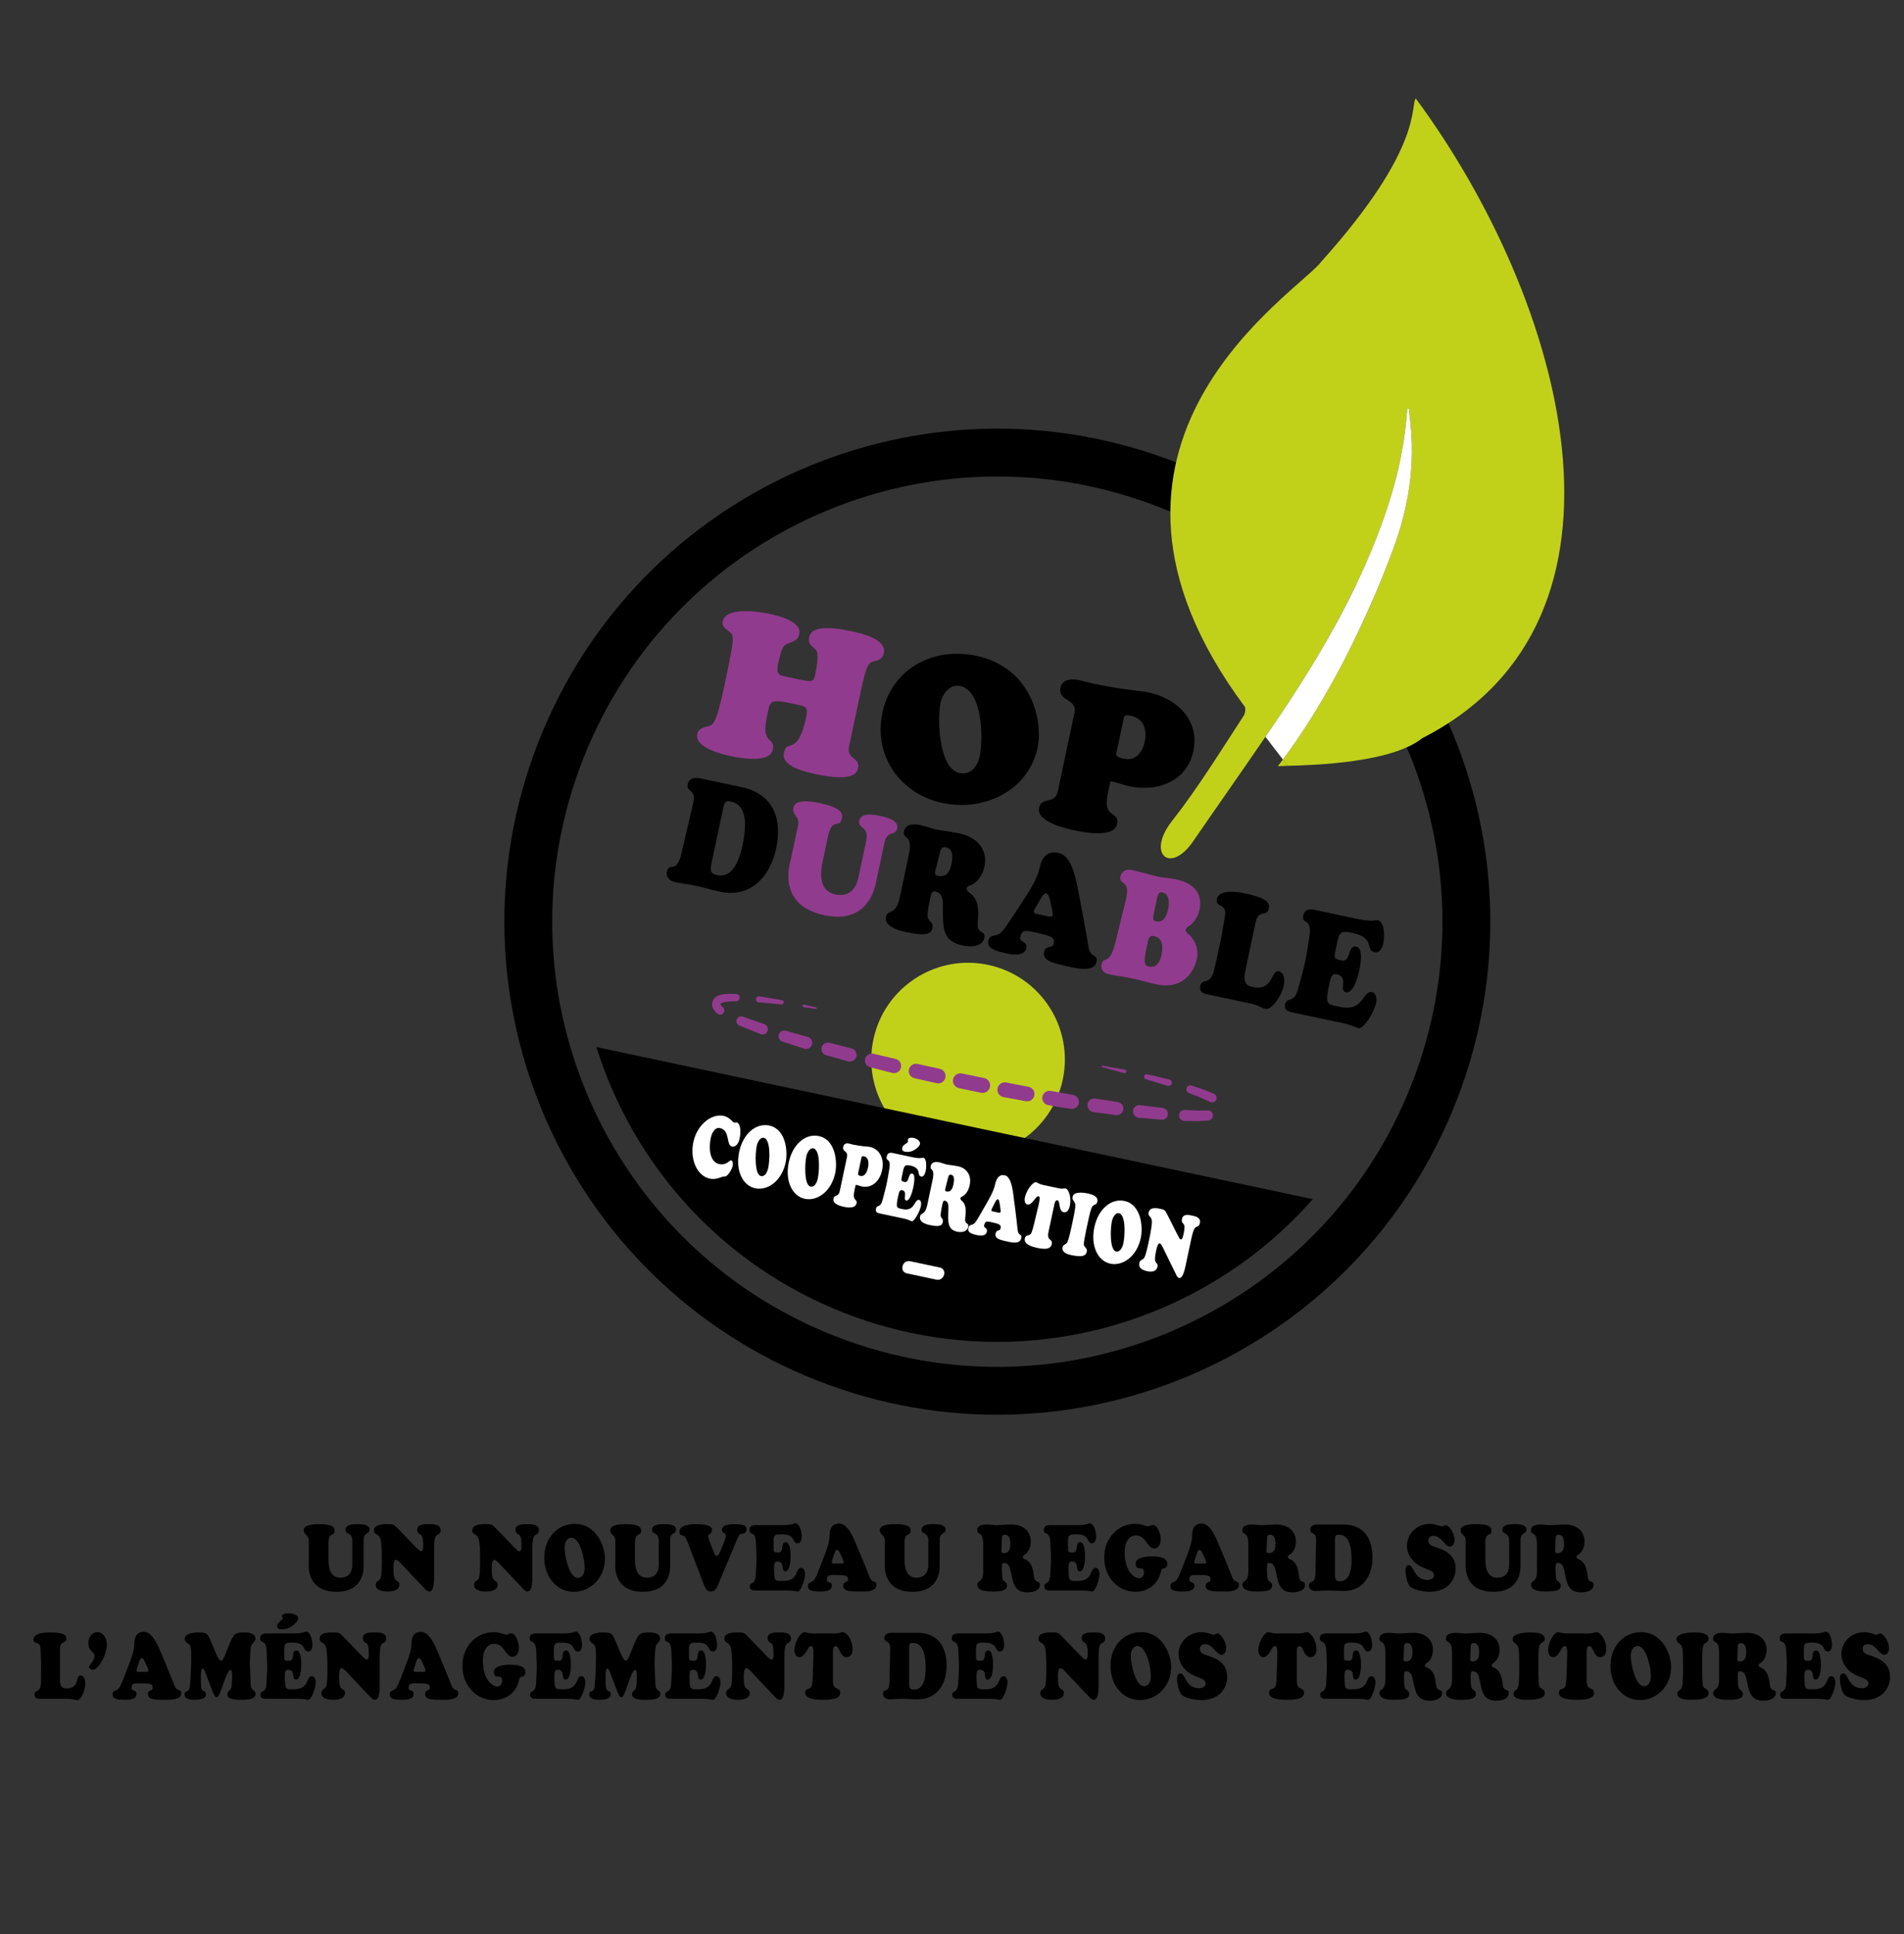 <?xml version="1.0" encoding="utf-8"?>
<!-- Generator: Adobe Illustrator 16.0.0, SVG Export Plug-In . SVG Version: 6.00 Build 0)  -->
<!DOCTYPE svg PUBLIC "-//W3C//DTD SVG 1.1 Basic//EN" "http://www.w3.org/Graphics/SVG/1.1/DTD/svg11-basic.dtd">
<svg version="1.1" baseProfile="basic" id="Calque_1"
	 xmlns="http://www.w3.org/2000/svg" xmlns:xlink="http://www.w3.org/1999/xlink" x="0px" y="0px" width="756.075px" height="768px"
	 viewBox="0 0 756.075 768" xml:space="preserve">
<rect x="0" y="0" width="756.075" height="768" fill="#333333" stroke="none"/>
<g>
	<path d="M139.892,611.947c0-3.959-2.694-2.442-2.694-4.588c0-2.294,3.634-2.22,4.919-2.22c1.19,0,4.636,0,4.636,2.146
		c0,2.072-2.35,0.814-2.35,4.181v9.991c0,1.665,0.031,10.546-10.808,10.546c-12.342,0-10.964-11.249-10.964-11.693v-8.547
		c0.125-2.332-2.005-2.332-2.005-4.034c0-0.518-0.345-2.59,6.108-2.59c5.106,0,6.141,1.11,6.141,2.553
		c0,2.664-2.287,0.185-2.443,4.699v6.809c0,4.403,1.409,7.215,4.729,7.215c4.95,0,4.73-4.847,4.73-5.254V611.947z"/>
	<path d="M165.294,614.463c0.376,0.37,1.378,1.443,1.942,1.443c0.783,0,0.814-1.517,0.814-2.146c0-0.925-0.031-2.516-0.282-3.367
		c-0.438-1.554-2.099-0.999-2.099-2.998c0-2.368,3.195-2.257,4.511-2.257c1.379,0,4.793-0.185,4.793,2.368
		c0,2.109-1.66,1.332-2.192,3.034c-0.407,1.332-0.407,3.626-0.407,5.032v9.583c0,1.666,0.188,6.735-1.911,6.735
		c-0.627,0-1.159-0.444-1.629-0.925l-9.68-10.25c-0.439-0.481-1.254-1.369-1.911-1.369c-0.972,0-1.003,2.405-1.003,3.182
		c0,1.036,0.031,2.405,0.22,3.367c0.47,2.368,2.13,1.48,2.13,3.293c0,2.479-3.227,2.701-4.699,2.701
		c-1.44,0-4.667-0.222-4.667-2.627c0-1.961,1.816-1.184,2.13-3.552c0.22-1.591,0.282-3.922,0.282-5.587c0-2.664,0-5.365-0.345-8.029
		c-0.501-3.7-2.757-2.257-2.757-4.478c0-2.627,4.229-2.479,5.639-2.479c1.942,0,2.287,0.148,3.696,1.628L165.294,614.463z"/>
	<path d="M204.32,614.463c0.376,0.37,1.378,1.443,1.942,1.443c0.783,0,0.814-1.517,0.814-2.146c0-0.925-0.031-2.516-0.282-3.367
		c-0.438-1.554-2.099-0.999-2.099-2.998c0-2.368,3.195-2.257,4.511-2.257c1.379,0,4.793-0.185,4.793,2.368
		c0,2.109-1.66,1.332-2.192,3.034c-0.407,1.332-0.407,3.626-0.407,5.032v9.583c0,1.666,0.188,6.735-1.911,6.735
		c-0.627,0-1.159-0.444-1.629-0.925l-9.68-10.25c-0.439-0.481-1.254-1.369-1.911-1.369c-0.972,0-1.003,2.405-1.003,3.182
		c0,1.036,0.031,2.405,0.22,3.367c0.47,2.368,2.13,1.48,2.13,3.293c0,2.479-3.227,2.701-4.699,2.701
		c-1.44,0-4.667-0.222-4.667-2.627c0-1.961,1.816-1.184,2.13-3.552c0.22-1.591,0.282-3.922,0.282-5.587c0-2.664,0-5.365-0.345-8.029
		c-0.501-3.7-2.757-2.257-2.757-4.478c0-2.627,4.229-2.479,5.639-2.479c1.942,0,2.287,0.148,3.696,1.628L204.32,614.463z"/>
	<path d="M216.126,618.422c0-7.844,5.294-13.395,12.123-13.395c8.646,0,11.967,8.992,11.967,13.765
		c0,7.956-5.952,13.21-12.343,13.21C221.264,632.002,216.126,626.304,216.126,618.422z M226.809,610.541
		c-1.755,0-2.632,2.146-2.632,3.959c0,3.146,1.88,11.989,5.263,11.989c1.911,0,2.726-1.961,2.726-3.959
		C232.165,619.163,230.474,610.541,226.809,610.541z"/>
	<path d="M261.607,611.947c0-3.959-2.694-2.442-2.694-4.588c0-2.294,3.634-2.22,4.919-2.22c1.19,0,4.636,0,4.636,2.146
		c0,2.072-2.35,0.814-2.35,4.181v9.991c0,1.665,0.031,10.546-10.808,10.546c-12.342,0-10.964-11.249-10.964-11.693v-8.547
		c0.125-2.332-2.005-2.332-2.005-4.034c0-0.518-0.345-2.59,6.108-2.59c5.106,0,6.141,1.11,6.141,2.553
		c0,2.664-2.287,0.185-2.443,4.699v6.809c0,4.403,1.409,7.215,4.729,7.215c4.95,0,4.73-4.847,4.73-5.254V611.947z"/>
	<path d="M285.38,628.672c-0.658,1.517-1.284,3.219-2.977,3.219c-1.816,0-2.286-1.221-2.976-2.96l-6.234-16.281
		c-0.939-2.405-1.222-2.849-2.443-3.071c-0.626-0.111-0.939-0.666-0.939-1.443c0-2.849,4.98-2.997,6.578-2.997
		c6.579,0,6.328,1.85,6.328,2.405c0,1.406-1.504,1.48-1.504,2.479c0,0.777,1.222,3.663,1.974,5.587
		c0.282,0.629,0.627,2.072,1.316,2.109c1.033,0.074,1.566-1.998,1.941-2.775c0.376-0.888,1.817-4.218,1.817-5.106
		c0-1.332-1.598-0.962-1.598-2.442c0-2.294,3.947-2.257,5.2-2.257c3.947,0,4.604,0.851,4.604,2.146c0,0.999-0.626,1.48-1.378,1.591
		c-1.347,0.185-1.473,0.074-2.663,2.923L285.38,628.672z"/>
	<path d="M310.531,605.545c4.198,0,4.793-0.74,5.295-0.74c1.785,0,2.537,3.626,2.537,5.254c0,1.221-0.407,2.664-1.629,2.664
		c-2.475,0-0.47-3.552-6.422-3.552c-3.478,0-3.133,0.74-3.133,4.995c0,2.146,0.094,2.22,2.005,2.22c2.381,0,0.595-4.107,2.819-4.107
		c1.817,0,1.942,4.181,1.942,5.624c0,1.517-0.22,5.958-2.099,5.958c-1.942,0,0-3.885-3.164-3.885c-1.316,0-1.284,1.406-1.284,2.59
		c0,5.402,0.313,5.143,3.603,5.143c6.422,0,4.604-5.217,7.173-5.217c1.003,0,1.504,1.332,1.504,2.368
		c0,2.516-1.691,7.031-2.944,7.031c-0.22,0-0.721-0.111-1.379-0.222c-0.688-0.074-1.566-0.185-2.631-0.185H299.85
		c-2.067,0-2.1-1.11-2.1-1.591c0-2.035,2.131-0.407,2.35-4.329c0.376-6.734,0.407-6.068,0.095-12.766
		c-0.22-5.661-2.601-2.738-2.601-5.365c0-2.257,2.632-1.887,3.916-1.887H310.531z"/>
	<path d="M327.193,618.126c0.971-2.553,2.256-5.81,2.256-8.732c0-2.553,1.002-4.478,3.79-4.478c2.726,0,4.448,3.293,5.67,5.735
		c0.532,1.073,5.263,12.396,6.391,15.43c1.034,2.812,2.726,1.11,2.726,3.219c0,2.701-4.448,2.59-6.015,2.59
		c-4.479,0-7.174-0.037-7.174-2.332c0-1.776,1.911-1.11,1.911-2.405c0-1.666-0.783-1.813-5.827-1.813c-1.629,0-2.6,0.074-2.6,1.887
		c0,1.443,2.005,0.481,2.005,2.405c0,2.22-3.384,2.257-4.637,2.257c-4.479,0-4.887-1-4.887-2.183c0-1.739,1.691-1.221,2.6-2.553
		c0.689-1,1.348-2.775,1.817-3.959L327.193,618.126z M333.771,620.791c0.313,0,1.253,0.074,1.253-0.481s-0.908-2.479-1.158-2.997
		c-0.282-0.592-0.814-1.961-1.504-1.961c-0.752,0-1.284,2.22-1.41,2.627c-0.125,0.407-0.657,1.85-0.657,2.294
		c0,0.629,0.783,0.518,1.127,0.518H333.771z"/>
	<path d="M368.634,611.947c0-3.959-2.694-2.442-2.694-4.588c0-2.294,3.634-2.22,4.919-2.22c1.19,0,4.636,0,4.636,2.146
		c0,2.072-2.35,0.814-2.35,4.181v9.991c0,1.665,0.031,10.546-10.808,10.546c-12.342,0-10.964-11.249-10.964-11.693v-8.547
		c0.125-2.332-2.005-2.332-2.005-4.034c0-0.518-0.345-2.59,6.108-2.59c5.106,0,6.141,1.11,6.141,2.553
		c0,2.664-2.287,0.185-2.443,4.699v6.809c0,4.403,1.409,7.215,4.729,7.215c4.95,0,4.73-4.847,4.73-5.254V611.947z"/>
	<path d="M390.432,613.242c0-5.735-2.381-3.367-2.381-5.662c0-2.035,2.443-2.294,3.696-2.294c0.658,0,1.285,0.074,1.942,0.111
		c0.627,0.074,1.284,0.148,1.911,0.148c1.002,0,2.005-0.074,3.039-0.148c1.002-0.037,2.036-0.111,3.038-0.111
		c3.54,0,7.644,1.85,7.644,6.771c0,2.22-0.908,4.366-2.662,5.365c-0.282,0.185-0.502,0.296-0.502,0.74
		c0,0.555,0.407,0.703,0.783,0.888c2.193,0.962,3.164,2.665,3.603,6.661c0.376,3.441,2.412,1.369,2.412,3.626
		c0,1.406-1.44,2.886-4.98,2.886c-5.013,0-5.639-3.404-6.61-8.289c-0.345-1.702-0.877-3.367-2.6-3.367
		c-0.689,0-0.94,0.111-0.94,2.442c0,1.073,0.063,2.553,0.22,3.589c0.251,1.702,1.849,1.184,1.849,2.96
		c0,1.332-0.783,2.332-5.858,2.332c-1.504,0-5.952,0-5.952-2.701c0-1.924,2.35-0.592,2.35-5.403V613.242z M397.699,614.87
		c-0.063,0.962-0.219,1.776,0.814,1.776c2.036,0,2.694-1.332,2.694-3.626c0-1.813-0.376-3.663-2.193-3.663
		c-1.158,0-1.127,0.851-1.19,1.998L397.699,614.87z"/>
	<path d="M427.455,605.545c4.198,0,4.793-0.74,5.295-0.74c1.785,0,2.537,3.626,2.537,5.254c0,1.221-0.407,2.664-1.629,2.664
		c-2.475,0-0.47-3.552-6.422-3.552c-3.478,0-3.133,0.74-3.133,4.995c0,2.146,0.094,2.22,2.005,2.22c2.381,0,0.595-4.107,2.819-4.107
		c1.817,0,1.942,4.181,1.942,5.624c0,1.517-0.22,5.958-2.099,5.958c-1.942,0,0-3.885-3.164-3.885c-1.316,0-1.284,1.406-1.284,2.59
		c0,5.402,0.313,5.143,3.603,5.143c6.422,0,4.604-5.217,7.173-5.217c1.003,0,1.504,1.332,1.504,2.368
		c0,2.516-1.691,7.031-2.944,7.031c-0.22,0-0.721-0.111-1.379-0.222c-0.688-0.074-1.566-0.185-2.631-0.185h-12.875
		c-2.067,0-2.1-1.11-2.1-1.591c0-2.035,2.131-0.407,2.35-4.329c0.376-6.734,0.407-6.068,0.095-12.766
		c-0.22-5.661-2.601-2.738-2.601-5.365c0-2.257,2.632-1.887,3.916-1.887H427.455z"/>
	<path d="M452.355,626.6c1.097,0,1.911-0.962,1.911-2.294c0-3.071-3.289-0.074-3.289-3.478c0-2.701,4.73-2.886,6.328-2.886
		c5.89,0,6.233,1.961,6.233,3.034c0,0.962-0.688,1.628-1.44,1.776c-0.814,0.111-0.877,0.296-1.097,1.258
		c-1.222,5.402-5.639,7.993-10.087,7.993c-6.642,0-12.437-5.439-12.437-13.617c0-7.807,5.607-13.358,12.312-13.358
		c2.756,0,4.26,1,5.074,1c0.564,0,1.379-0.555,1.942-0.555c1.942,0,3.102,3.774,3.102,5.661c0,1.813-0.783,3.664-2.475,3.664
		c-3.102,0-3.102-5.144-7.362-5.144c-2.726,0-4.479,2.664-4.479,6.586C446.592,623.862,450.351,626.6,452.355,626.6z"/>
	<path d="M471.148,618.126c0.971-2.553,2.256-5.81,2.256-8.732c0-2.553,1.002-4.478,3.79-4.478c2.726,0,4.448,3.293,5.67,5.735
		c0.532,1.073,5.263,12.396,6.391,15.43c1.034,2.812,2.726,1.11,2.726,3.219c0,2.701-4.448,2.59-6.015,2.59
		c-4.479,0-7.174-0.037-7.174-2.332c0-1.776,1.911-1.11,1.911-2.405c0-1.666-0.783-1.813-5.827-1.813c-1.629,0-2.6,0.074-2.6,1.887
		c0,1.443,2.005,0.481,2.005,2.405c0,2.22-3.384,2.257-4.637,2.257c-4.479,0-4.887-1-4.887-2.183c0-1.739,1.691-1.221,2.6-2.553
		c0.689-1,1.348-2.775,1.817-3.959L471.148,618.126z M477.727,620.791c0.313,0,1.253,0.074,1.253-0.481s-0.908-2.479-1.158-2.997
		c-0.282-0.592-0.814-1.961-1.504-1.961c-0.752,0-1.284,2.22-1.41,2.627c-0.125,0.407-0.657,1.85-0.657,2.294
		c0,0.629,0.783,0.518,1.127,0.518H477.727z"/>
	<path d="M495.704,613.242c0-5.735-2.381-3.367-2.381-5.662c0-2.035,2.443-2.294,3.696-2.294c0.658,0,1.285,0.074,1.942,0.111
		c0.627,0.074,1.284,0.148,1.911,0.148c1.002,0,2.005-0.074,3.038-0.148c1.003-0.037,2.037-0.111,3.039-0.111
		c3.54,0,7.644,1.85,7.644,6.771c0,2.22-0.908,4.366-2.663,5.365c-0.281,0.185-0.501,0.296-0.501,0.74
		c0,0.555,0.407,0.703,0.783,0.888c2.193,0.962,3.164,2.665,3.603,6.661c0.376,3.441,2.412,1.369,2.412,3.626
		c0,1.406-1.44,2.886-4.98,2.886c-5.013,0-5.639-3.404-6.61-8.289c-0.345-1.702-0.877-3.367-2.6-3.367
		c-0.689,0-0.94,0.111-0.94,2.442c0,1.073,0.063,2.553,0.22,3.589c0.251,1.702,1.849,1.184,1.849,2.96
		c0,1.332-0.783,2.332-5.858,2.332c-1.504,0-5.952,0-5.952-2.701c0-1.924,2.35-0.592,2.35-5.403V613.242z M502.972,614.87
		c-0.063,0.962-0.219,1.776,0.814,1.776c2.036,0,2.694-1.332,2.694-3.626c0-1.813-0.376-3.663-2.193-3.663
		c-1.158,0-1.127,0.851-1.19,1.998L502.972,614.87z"/>
	<path d="M522.609,611.614c0.063-3.811-2.287-1.961-2.287-4.366c0-1.702,1.817-1.961,2.914-1.961h10.212
		c8.709,0,11.56,6.364,11.56,13.025c0,6.882-3.415,13.358-11.34,13.358c-1.348,0-2.475-0.037-3.446-0.111
		c-0.971-0.037-1.816-0.074-2.694-0.074c-0.877,0-1.785,0.037-2.662,0.074c-0.877,0.074-1.755,0.111-2.663,0.111
		c-1.065,0-2.412-0.629-2.412-2.109c0-2.664,2.475,0.296,2.568-5.106L522.609,611.614z M530.128,625.157
		c0,1.887,0.25,2.665,1.942,2.665c3.947,0,4.636-4.773,4.636-8.474c0-8.659-2.757-10.028-5.169-10.028
		c-1.315,0-1.409,0.629-1.409,2.035V625.157z"/>
	<path d="M558.69,613.649c0-3.848,3.133-8.622,9.21-8.622c2.005,0,4.261,1.036,4.73,1.036c0.438,0,0.877-0.518,1.535-0.518
		c1.064,0,3.445,2.85,3.445,5.958c0,1.258-0.688,2.516-1.848,2.516c-2.1,0-3.321-4.218-6.579-4.218c-0.971,0-2.005,0.518-2.005,1.85
		c0,2.923,4.292,2.146,7.926,4.996c1.942,1.517,2.913,3.367,2.913,6.142c0,4.33-3.007,9.214-10.306,9.214
		c-2.068,0-5.607-0.629-7.394-1.776c-1.504-0.999-2.224-4.921-2.224-6.808c0-0.999,0.376-1.999,1.315-1.999
		c2.224,0,1.849,5.884,7.612,5.884c0.689,0,2.412-0.407,2.412-1.813c0-2.664-4.292-1.998-7.769-5.291
		C559.943,618.57,558.69,616.313,558.69,613.649z"/>
	<path d="M599.286,611.947c0-3.959-2.694-2.442-2.694-4.588c0-2.294,3.634-2.22,4.919-2.22c1.19,0,4.636,0,4.636,2.146
		c0,2.072-2.35,0.814-2.35,4.181v9.991c0,1.665,0.031,10.546-10.808,10.546c-12.342,0-10.964-11.249-10.964-11.693v-8.547
		c0.125-2.332-2.005-2.332-2.005-4.034c0-0.518-0.345-2.59,6.108-2.59c5.106,0,6.141,1.11,6.141,2.553
		c0,2.664-2.287,0.185-2.443,4.699v6.809c0,4.403,1.409,7.215,4.729,7.215c4.95,0,4.73-4.847,4.73-5.254V611.947z"/>
	<path d="M610.31,613.242c0-5.735-2.381-3.367-2.381-5.662c0-2.035,2.443-2.294,3.696-2.294c0.658,0,1.285,0.074,1.942,0.111
		c0.627,0.074,1.284,0.148,1.911,0.148c1.002,0,2.005-0.074,3.038-0.148c1.003-0.037,2.037-0.111,3.039-0.111
		c3.54,0,7.644,1.85,7.644,6.771c0,2.22-0.908,4.366-2.663,5.365c-0.281,0.185-0.501,0.296-0.501,0.74
		c0,0.555,0.407,0.703,0.783,0.888c2.193,0.962,3.164,2.665,3.603,6.661c0.376,3.441,2.412,1.369,2.412,3.626
		c0,1.406-1.44,2.886-4.98,2.886c-5.013,0-5.639-3.404-6.61-8.289c-0.345-1.702-0.877-3.367-2.6-3.367
		c-0.689,0-0.94,0.111-0.94,2.442c0,1.073,0.063,2.553,0.22,3.589c0.251,1.702,1.849,1.184,1.849,2.96
		c0,1.332-0.783,2.332-5.858,2.332c-1.504,0-5.952,0-5.952-2.701c0-1.924,2.35-0.592,2.35-5.403V613.242z M617.577,614.87
		c-0.063,0.962-0.219,1.776,0.814,1.776c2.036,0,2.694-1.332,2.694-3.626c0-1.813-0.376-3.663-2.193-3.663
		c-1.158,0-1.127,0.851-1.19,1.998L617.577,614.87z"/>
	<path d="M16.31,674.484c-1.003,0-2.601,0.074-2.601-1.628c0-2.294,2.443-0.37,2.538-4.663c0.063-2.701,0.063-5.069,0.063-7.252
		c0-2.22-0.157-4.292-0.22-6.364c-0.063-3.108-2.819-1.48-2.819-3.589c0-2.701,4.918-2.849,6.453-2.849
		c6.266,0,6.579,1.258,6.579,2.516c0,2.146-2.476,0.518-2.476,3.996v11.767c0,2.664,0.376,3.959,2.601,3.959
		c5.325,0,3.509-5.143,5.514-5.143c1.409,0,1.942,1.776,1.942,3.182c0,2.886-1.755,6.586-3.195,6.586
		c-0.564,0-1.003-0.148-1.566-0.259c-0.596-0.148-1.285-0.259-2.35-0.259H16.31z"/>
	<path d="M37.515,657.315c0-1.369-2.412-1.591-2.412-4.958c0-2.479,1.504-4.33,3.603-4.33c2.255,0,3.728,2.368,3.728,4.885
		c0,4.329-3.445,10.064-5.576,10.064c-0.532,0-1.503-0.444-1.503-1.221C35.354,660.979,37.515,659.646,37.515,657.315z"/>
	<path d="M51.108,661.126c0.971-2.553,2.256-5.81,2.256-8.732c0-2.553,1.002-4.478,3.79-4.478c2.726,0,4.448,3.293,5.67,5.735
		c0.532,1.073,5.263,12.396,6.391,15.43c1.034,2.812,2.726,1.11,2.726,3.219c0,2.701-4.448,2.59-6.015,2.59
		c-4.479,0-7.174-0.037-7.174-2.332c0-1.776,1.911-1.11,1.911-2.405c0-1.666-0.783-1.813-5.827-1.813c-1.629,0-2.6,0.074-2.6,1.887
		c0,1.443,2.005,0.481,2.005,2.405c0,2.22-3.384,2.257-4.637,2.257c-4.479,0-4.887-1-4.887-2.183c0-1.739,1.691-1.221,2.6-2.553
		c0.689-1,1.348-2.775,1.817-3.959L51.108,661.126z M57.687,663.791c0.313,0,1.253,0.074,1.253-0.481s-0.908-2.479-1.158-2.997
		c-0.282-0.592-0.814-1.961-1.504-1.961c-0.752,0-1.284,2.22-1.41,2.627c-0.125,0.407-0.657,1.85-0.657,2.294
		c0,0.629,0.783,0.518,1.127,0.518H57.687z"/>
	<path d="M81.554,664.086c-0.188-0.481-0.533-1.591-1.097-1.591c-0.971,0-0.658,4.884-0.658,6.105c0,3.959,2.005,2.109,2.005,4.107
		c0,2.109-3.352,2.183-4.573,2.183c-1.097,0-3.947-0.111-3.947-2.035c0-2.109,1.88-0.37,2.13-3.404
		c0.251-3.108,0.533-6.55,0.533-11.915c0-2.22-0.126-3.367-0.47-4.218c-0.313-0.777-2.1-1.036-2.1-2.553
		c0-2.109,2.914-2.627,5.42-2.627c3.665,0,3.603,0.74,4.542,2.627c1.097,2.183,3.039,8.251,4.417,8.622
		c0.972,0.259,2.256-4.218,3.384-6.66c1.598-3.479,1.629-4.588,5.764-4.588c1.378,0,4.511,0.111,4.511,2.442
		c0,1.48-1.409,1.776-1.723,3.034c-0.251,1.036-0.47,5.402-0.47,7.068c0,0.555,0.188,4.625,0.313,8.066
		c0.094,2.701,1.973,2.109,1.973,3.774c0,2.479-4.291,2.368-5.67,2.368c-1.284,0-5.576,0.148-5.576-2.22
		c0-1.295,1.41-1.517,1.63-2.701c0.125-0.629,0.751-6.994-0.345-6.994c-0.972,0-1.974,3.256-2.726,5.144
		c-0.689,1.702-1.817,5.92-2.819,5.772c-0.501-0.074-0.752,0-2.632-4.995L81.554,664.086z"/>
	<path d="M116.227,648.545c4.198,0,4.793-0.74,5.295-0.74c1.785,0,2.537,3.626,2.537,5.254c0,1.221-0.407,2.664-1.629,2.664
		c-2.475,0-0.47-3.552-6.422-3.552c-3.478,0-3.133,0.74-3.133,4.995c0,2.146,0.094,2.22,2.005,2.22c2.381,0,0.595-4.107,2.819-4.107
		c1.817,0,1.942,4.181,1.942,5.624c0,1.517-0.22,5.958-2.099,5.958c-1.942,0,0-3.885-3.164-3.885c-1.316,0-1.284,1.406-1.284,2.59
		c0,5.402,0.313,5.143,3.603,5.143c6.422,0,4.604-5.217,7.173-5.217c1.003,0,1.504,1.332,1.504,2.368
		c0,2.516-1.691,7.031-2.944,7.031c-0.22,0-0.721-0.111-1.379-0.222c-0.688-0.074-1.566-0.185-2.631-0.185h-12.875
		c-2.067,0-2.1-1.11-2.1-1.591c0-2.035,2.131-0.407,2.35-4.329c0.376-6.734,0.407-6.068,0.095-12.766
		c-0.22-5.661-2.601-2.738-2.601-5.365c0-2.257,2.632-1.887,3.916-1.887H116.227z M110.024,645.548c0-1.554,2.192-2.072,2.192-3.071
		c0-0.333-0.25-0.444-0.25-0.851c0-0.925,2.13-1.11,2.631-1.11c0.972,0,3.822,0.37,3.822,2.072c0,0.925-2.443,4.329-6.704,4.329
		C110.901,646.917,110.024,646.732,110.024,645.548z"/>
	<path d="M143.696,657.463c0.376,0.37,1.378,1.443,1.942,1.443c0.783,0,0.814-1.517,0.814-2.146c0-0.925-0.031-2.516-0.282-3.367
		c-0.438-1.554-2.099-0.999-2.099-2.998c0-2.368,3.195-2.257,4.511-2.257c1.379,0,4.793-0.185,4.793,2.368
		c0,2.109-1.66,1.332-2.192,3.034c-0.407,1.332-0.407,3.626-0.407,5.032v9.583c0,1.666,0.188,6.735-1.911,6.735
		c-0.627,0-1.159-0.444-1.629-0.925l-9.68-10.25c-0.439-0.481-1.254-1.369-1.911-1.369c-0.972,0-1.003,2.405-1.003,3.182
		c0,1.036,0.031,2.405,0.22,3.367c0.47,2.368,2.13,1.48,2.13,3.293c0,2.479-3.227,2.701-4.699,2.701
		c-1.44,0-4.667-0.222-4.667-2.627c0-1.961,1.816-1.184,2.13-3.552c0.22-1.591,0.282-3.922,0.282-5.587c0-2.664,0-5.365-0.345-8.029
		c-0.501-3.7-2.757-2.257-2.757-4.478c0-2.627,4.229-2.479,5.639-2.479c1.942,0,2.287,0.148,3.696,1.628L143.696,657.463z"/>
	<path d="M161.141,661.126c0.971-2.553,2.256-5.81,2.256-8.732c0-2.553,1.002-4.478,3.79-4.478c2.726,0,4.448,3.293,5.67,5.735
		c0.532,1.073,5.263,12.396,6.391,15.43c1.034,2.812,2.726,1.11,2.726,3.219c0,2.701-4.448,2.59-6.015,2.59
		c-4.479,0-7.174-0.037-7.174-2.332c0-1.776,1.911-1.11,1.911-2.405c0-1.666-0.783-1.813-5.827-1.813c-1.629,0-2.6,0.074-2.6,1.887
		c0,1.443,2.005,0.481,2.005,2.405c0,2.22-3.384,2.257-4.637,2.257c-4.479,0-4.887-1-4.887-2.183c0-1.739,1.691-1.221,2.6-2.553
		c0.689-1,1.348-2.775,1.817-3.959L161.141,661.126z M167.719,663.791c0.313,0,1.253,0.074,1.253-0.481s-0.908-2.479-1.158-2.997
		c-0.282-0.592-0.814-1.961-1.504-1.961c-0.752,0-1.284,2.22-1.41,2.627c-0.125,0.407-0.657,1.85-0.657,2.294
		c0,0.629,0.783,0.518,1.127,0.518H167.719z"/>
	<path d="M197.506,669.6c1.097,0,1.911-0.962,1.911-2.294c0-3.071-3.289-0.074-3.289-3.478c0-2.701,4.73-2.886,6.328-2.886
		c5.89,0,6.233,1.961,6.233,3.034c0,0.962-0.688,1.628-1.44,1.776c-0.814,0.111-0.877,0.296-1.097,1.258
		c-1.222,5.402-5.639,7.993-10.087,7.993c-6.642,0-12.437-5.439-12.437-13.617c0-7.807,5.607-13.358,12.312-13.358
		c2.756,0,4.26,1,5.074,1c0.564,0,1.379-0.555,1.942-0.555c1.942,0,3.102,3.774,3.102,5.661c0,1.813-0.783,3.664-2.475,3.664
		c-3.102,0-3.102-5.144-7.362-5.144c-2.726,0-4.479,2.664-4.479,6.586C191.742,666.862,195.501,669.6,197.506,669.6z"/>
	<path d="M223.284,648.545c4.198,0,4.793-0.74,5.295-0.74c1.785,0,2.537,3.626,2.537,5.254c0,1.221-0.407,2.664-1.629,2.664
		c-2.475,0-0.47-3.552-6.422-3.552c-3.478,0-3.133,0.74-3.133,4.995c0,2.146,0.094,2.22,2.005,2.22c2.381,0,0.595-4.107,2.819-4.107
		c1.817,0,1.942,4.181,1.942,5.624c0,1.517-0.22,5.958-2.099,5.958c-1.942,0,0-3.885-3.164-3.885c-1.316,0-1.284,1.406-1.284,2.59
		c0,5.402,0.313,5.143,3.603,5.143c6.422,0,4.604-5.217,7.173-5.217c1.003,0,1.504,1.332,1.504,2.368
		c0,2.516-1.691,7.031-2.944,7.031c-0.22,0-0.721-0.111-1.379-0.222c-0.688-0.074-1.566-0.185-2.631-0.185h-12.875
		c-2.067,0-2.1-1.11-2.1-1.591c0-2.035,2.131-0.407,2.35-4.329c0.376-6.734,0.407-6.068,0.095-12.766
		c-0.22-5.661-2.601-2.738-2.601-5.365c0-2.257,2.632-1.887,3.916-1.887H223.284z"/>
	<path d="M242.265,664.086c-0.188-0.481-0.533-1.591-1.097-1.591c-0.971,0-0.658,4.884-0.658,6.105c0,3.959,2.005,2.109,2.005,4.107
		c0,2.109-3.352,2.183-4.573,2.183c-1.097,0-3.947-0.111-3.947-2.035c0-2.109,1.88-0.37,2.13-3.404
		c0.251-3.108,0.533-6.55,0.533-11.915c0-2.22-0.126-3.367-0.47-4.218c-0.313-0.777-2.1-1.036-2.1-2.553
		c0-2.109,2.914-2.627,5.42-2.627c3.665,0,3.603,0.74,4.542,2.627c1.097,2.183,3.039,8.251,4.417,8.622
		c0.972,0.259,2.256-4.218,3.384-6.66c1.598-3.479,1.629-4.588,5.764-4.588c1.378,0,4.511,0.111,4.511,2.442
		c0,1.48-1.409,1.776-1.723,3.034c-0.251,1.036-0.47,5.402-0.47,7.068c0,0.555,0.188,4.625,0.313,8.066
		c0.094,2.701,1.973,2.109,1.973,3.774c0,2.479-4.291,2.368-5.67,2.368c-1.284,0-5.576,0.148-5.576-2.22
		c0-1.295,1.41-1.517,1.63-2.701c0.125-0.629,0.751-6.994-0.345-6.994c-0.972,0-1.974,3.256-2.726,5.144
		c-0.689,1.702-1.817,5.92-2.819,5.772c-0.501-0.074-0.752,0-2.632-4.995L242.265,664.086z"/>
	<path d="M276.938,648.545c4.198,0,4.793-0.74,5.295-0.74c1.785,0,2.537,3.626,2.537,5.254c0,1.221-0.407,2.664-1.629,2.664
		c-2.475,0-0.47-3.552-6.422-3.552c-3.478,0-3.133,0.74-3.133,4.995c0,2.146,0.094,2.22,2.005,2.22c2.381,0,0.595-4.107,2.819-4.107
		c1.817,0,1.942,4.181,1.942,5.624c0,1.517-0.22,5.958-2.099,5.958c-1.942,0,0-3.885-3.164-3.885c-1.316,0-1.284,1.406-1.284,2.59
		c0,5.402,0.313,5.143,3.603,5.143c6.422,0,4.604-5.217,7.173-5.217c1.003,0,1.504,1.332,1.504,2.368
		c0,2.516-1.691,7.031-2.944,7.031c-0.22,0-0.721-0.111-1.379-0.222c-0.688-0.074-1.566-0.185-2.631-0.185h-12.875
		c-2.067,0-2.1-1.11-2.1-1.591c0-2.035,2.131-0.407,2.35-4.329c0.376-6.734,0.407-6.068,0.095-12.766
		c-0.22-5.661-2.601-2.738-2.601-5.365c0-2.257,2.632-1.887,3.916-1.887H276.938z"/>
	<path d="M304.408,657.463c0.376,0.37,1.378,1.443,1.942,1.443c0.783,0,0.814-1.517,0.814-2.146c0-0.925-0.031-2.516-0.282-3.367
		c-0.438-1.554-2.099-0.999-2.099-2.998c0-2.368,3.195-2.257,4.511-2.257c1.379,0,4.793-0.185,4.793,2.368
		c0,2.109-1.66,1.332-2.192,3.034c-0.407,1.332-0.407,3.626-0.407,5.032v9.583c0,1.666,0.188,6.735-1.911,6.735
		c-0.627,0-1.159-0.444-1.629-0.925l-9.68-10.25c-0.439-0.481-1.254-1.369-1.911-1.369c-0.972,0-1.003,2.405-1.003,3.182
		c0,1.036,0.031,2.405,0.22,3.367c0.47,2.368,2.13,1.48,2.13,3.293c0,2.479-3.227,2.701-4.699,2.701
		c-1.44,0-4.667-0.222-4.667-2.627c0-1.961,1.816-1.184,2.13-3.552c0.22-1.591,0.282-3.922,0.282-5.587c0-2.664,0-5.365-0.345-8.029
		c-0.501-3.7-2.757-2.257-2.757-4.478c0-2.627,4.229-2.479,5.639-2.479c1.942,0,2.287,0.148,3.696,1.628L304.408,657.463z"/>
	<path d="M331.063,648.545c1.347,0,1.974-0.148,2.443-0.259c0.438-0.148,0.689-0.259,1.284-0.259c1.222,0,3.76,2.85,3.76,6.846
		c0,1.85-0.814,3.071-2.412,3.071c-2.726,0-2.694-4.366-4.292-4.366c-1.222,0-1.097,1.998-1.097,2.294v11.36
		c0,4.403,2.882,2.294,2.882,4.884c0,1.147-0.595,2.775-6.453,2.775c-1.598,0-7.455,0.074-7.455-2.775
		c0-1.961,1.941-1.184,2.568-2.59c0.313-0.777,0.438-2.997,0.47-3.922l0.251-8.178c0.125-3.885-0.532-3.848-0.972-3.848
		c-1.409,0-2.099,4.366-4.636,4.366c-1.222,0-1.942-1.332-1.942-2.664c0-3.146,2.256-7.253,4.041-7.253
		c0.22,0,0.563,0.111,1.159,0.259c0.595,0.111,1.441,0.259,2.694,0.259H331.063z"/>
	<path d="M353.486,654.614c0.063-3.811-2.287-1.961-2.287-4.366c0-1.702,1.817-1.961,2.914-1.961h10.212
		c8.709,0,11.56,6.364,11.56,13.025c0,6.882-3.415,13.358-11.34,13.358c-1.348,0-2.475-0.037-3.446-0.111
		c-0.971-0.037-1.816-0.074-2.694-0.074c-0.877,0-1.785,0.037-2.662,0.074c-0.877,0.074-1.755,0.111-2.663,0.111
		c-1.065,0-2.412-0.629-2.412-2.109c0-2.664,2.475,0.296,2.568-5.106L353.486,654.614z M361.005,668.157
		c0,1.887,0.25,2.665,1.942,2.665c3.947,0,4.636-4.773,4.636-8.474c0-8.659-2.757-10.028-5.169-10.028
		c-1.315,0-1.409,0.629-1.409,2.035V668.157z"/>
	<path d="M390.917,648.545c4.198,0,4.793-0.74,5.295-0.74c1.785,0,2.537,3.626,2.537,5.254c0,1.221-0.407,2.664-1.629,2.664
		c-2.475,0-0.47-3.552-6.422-3.552c-3.478,0-3.133,0.74-3.133,4.995c0,2.146,0.094,2.22,2.005,2.22c2.381,0,0.595-4.107,2.819-4.107
		c1.817,0,1.942,4.181,1.942,5.624c0,1.517-0.22,5.958-2.099,5.958c-1.942,0,0-3.885-3.164-3.885c-1.316,0-1.284,1.406-1.284,2.59
		c0,5.402,0.313,5.143,3.603,5.143c6.422,0,4.604-5.217,7.173-5.217c1.003,0,1.504,1.332,1.504,2.368
		c0,2.516-1.691,7.031-2.944,7.031c-0.22,0-0.721-0.111-1.379-0.222c-0.688-0.074-1.566-0.185-2.631-0.185h-12.875
		c-2.067,0-2.1-1.11-2.1-1.591c0-2.035,2.131-0.407,2.35-4.329c0.376-6.734,0.407-6.068,0.095-12.766
		c-0.22-5.661-2.601-2.738-2.601-5.365c0-2.257,2.632-1.887,3.916-1.887H390.917z"/>
	<path d="M429.162,657.463c0.376,0.37,1.378,1.443,1.942,1.443c0.783,0,0.814-1.517,0.814-2.146c0-0.925-0.031-2.516-0.282-3.367
		c-0.438-1.554-2.099-0.999-2.099-2.998c0-2.368,3.195-2.257,4.511-2.257c1.379,0,4.793-0.185,4.793,2.368
		c0,2.109-1.66,1.332-2.192,3.034c-0.407,1.332-0.407,3.626-0.407,5.032v9.583c0,1.666,0.188,6.735-1.911,6.735
		c-0.627,0-1.159-0.444-1.629-0.925l-9.68-10.25c-0.439-0.481-1.254-1.369-1.911-1.369c-0.972,0-1.003,2.405-1.003,3.182
		c0,1.036,0.031,2.405,0.22,3.367c0.47,2.368,2.13,1.48,2.13,3.293c0,2.479-3.227,2.701-4.699,2.701
		c-1.44,0-4.667-0.222-4.667-2.627c0-1.961,1.816-1.184,2.13-3.552c0.22-1.591,0.282-3.922,0.282-5.587c0-2.664,0-5.365-0.345-8.029
		c-0.501-3.7-2.757-2.257-2.757-4.478c0-2.627,4.229-2.479,5.639-2.479c1.942,0,2.287,0.148,3.696,1.628L429.162,657.463z"/>
	<path d="M440.968,661.422c0-7.844,5.294-13.395,12.123-13.395c8.646,0,11.967,8.992,11.967,13.765
		c0,7.956-5.952,13.21-12.343,13.21C446.105,675.002,440.968,669.304,440.968,661.422z M451.65,653.541
		c-1.755,0-2.632,2.146-2.632,3.959c0,3.146,1.88,11.989,5.263,11.989c1.911,0,2.726-1.961,2.726-3.959
		C457.007,662.163,455.315,653.541,451.65,653.541z"/>
	<path d="M467.998,656.649c0-3.848,3.133-8.622,9.21-8.622c2.005,0,4.261,1.036,4.73,1.036c0.438,0,0.877-0.518,1.535-0.518
		c1.064,0,3.445,2.85,3.445,5.958c0,1.258-0.688,2.516-1.848,2.516c-2.1,0-3.321-4.218-6.579-4.218c-0.971,0-2.005,0.518-2.005,1.85
		c0,2.923,4.292,2.146,7.926,4.996c1.942,1.517,2.913,3.367,2.913,6.142c0,4.33-3.007,9.214-10.306,9.214
		c-2.068,0-5.607-0.629-7.394-1.776c-1.504-0.999-2.224-4.921-2.224-6.808c0-0.999,0.376-1.999,1.315-1.999
		c2.224,0,1.849,5.884,7.612,5.884c0.689,0,2.412-0.407,2.412-1.813c0-2.664-4.292-1.998-7.769-5.291
		C469.251,661.57,467.998,659.313,467.998,656.649z"/>
	<path d="M515.265,648.545c1.347,0,1.974-0.148,2.443-0.259c0.438-0.148,0.689-0.259,1.284-0.259c1.222,0,3.76,2.85,3.76,6.846
		c0,1.85-0.814,3.071-2.412,3.071c-2.726,0-2.694-4.366-4.292-4.366c-1.222,0-1.097,1.998-1.097,2.294v11.36
		c0,4.403,2.882,2.294,2.882,4.884c0,1.147-0.595,2.775-6.453,2.775c-1.598,0-7.455,0.074-7.455-2.775
		c0-1.961,1.941-1.184,2.568-2.59c0.313-0.777,0.438-2.997,0.47-3.922l0.251-8.178c0.125-3.885-0.533-3.848-0.972-3.848
		c-1.409,0-2.099,4.366-4.636,4.366c-1.222,0-1.942-1.332-1.942-2.664c0-3.146,2.256-7.253,4.041-7.253
		c0.22,0,0.563,0.111,1.159,0.259c0.595,0.111,1.441,0.259,2.694,0.259H515.265z"/>
	<path d="M537.032,648.545c4.198,0,4.793-0.74,5.295-0.74c1.785,0,2.537,3.626,2.537,5.254c0,1.221-0.407,2.664-1.629,2.664
		c-2.475,0-0.47-3.552-6.422-3.552c-3.478,0-3.133,0.74-3.133,4.995c0,2.146,0.094,2.22,2.005,2.22c2.381,0,0.595-4.107,2.819-4.107
		c1.817,0,1.942,4.181,1.942,5.624c0,1.517-0.22,5.958-2.099,5.958c-1.942,0,0-3.885-3.164-3.885c-1.316,0-1.284,1.406-1.284,2.59
		c0,5.402,0.313,5.143,3.603,5.143c6.422,0,4.604-5.217,7.173-5.217c1.003,0,1.504,1.332,1.504,2.368
		c0,2.516-1.691,7.031-2.944,7.031c-0.22,0-0.721-0.111-1.379-0.222c-0.688-0.074-1.566-0.185-2.631-0.185h-12.875
		c-2.067,0-2.1-1.11-2.1-1.591c0-2.035,2.131-0.407,2.35-4.329c0.376-6.734,0.407-6.068,0.095-12.766
		c-0.22-5.661-2.601-2.738-2.601-5.365c0-2.257,2.632-1.887,3.916-1.887H537.032z"/>
	<path d="M550.124,656.242c0-5.735-2.381-3.367-2.381-5.662c0-2.035,2.443-2.294,3.696-2.294c0.658,0,1.285,0.074,1.942,0.111
		c0.627,0.074,1.284,0.148,1.911,0.148c1.002,0,2.005-0.074,3.038-0.148c1.003-0.037,2.037-0.111,3.039-0.111
		c3.54,0,7.644,1.85,7.644,6.771c0,2.22-0.908,4.366-2.663,5.365c-0.281,0.185-0.501,0.296-0.501,0.74
		c0,0.555,0.407,0.703,0.783,0.888c2.193,0.962,3.164,2.665,3.603,6.661c0.376,3.441,2.412,1.369,2.412,3.626
		c0,1.406-1.44,2.886-4.98,2.886c-5.013,0-5.639-3.404-6.61-8.289c-0.345-1.702-0.877-3.367-2.6-3.367
		c-0.689,0-0.94,0.111-0.94,2.442c0,1.073,0.063,2.553,0.22,3.589c0.251,1.702,1.849,1.184,1.849,2.96
		c0,1.332-0.783,2.332-5.858,2.332c-1.504,0-5.952,0-5.952-2.701c0-1.924,2.35-0.592,2.35-5.403V656.242z M557.392,657.87
		c-0.063,0.962-0.219,1.776,0.814,1.776c2.036,0,2.694-1.332,2.694-3.626c0-1.813-0.376-3.663-2.193-3.663
		c-1.158,0-1.127,0.851-1.19,1.998L557.392,657.87z"/>
	<path d="M576.591,656.242c0-5.735-2.381-3.367-2.381-5.662c0-2.035,2.443-2.294,3.696-2.294c0.658,0,1.285,0.074,1.942,0.111
		c0.627,0.074,1.284,0.148,1.911,0.148c1.002,0,2.005-0.074,3.038-0.148c1.003-0.037,2.037-0.111,3.039-0.111
		c3.54,0,7.644,1.85,7.644,6.771c0,2.22-0.908,4.366-2.663,5.365c-0.281,0.185-0.501,0.296-0.501,0.74
		c0,0.555,0.407,0.703,0.783,0.888c2.193,0.962,3.164,2.665,3.603,6.661c0.376,3.441,2.412,1.369,2.412,3.626
		c0,1.406-1.44,2.886-4.98,2.886c-5.013,0-5.639-3.404-6.61-8.289c-0.345-1.702-0.877-3.367-2.6-3.367
		c-0.689,0-0.94,0.111-0.94,2.442c0,1.073,0.063,2.553,0.22,3.589c0.251,1.702,1.849,1.184,1.849,2.96
		c0,1.332-0.783,2.332-5.858,2.332c-1.504,0-5.952,0-5.952-2.701c0-1.924,2.35-0.592,2.35-5.403V656.242z M583.858,657.87
		c-0.063,0.962-0.219,1.776,0.814,1.776c2.036,0,2.694-1.332,2.694-3.626c0-1.813-0.376-3.663-2.193-3.663
		c-1.158,0-1.127,0.851-1.19,1.998L583.858,657.87z"/>
	<path d="M603.277,659.683c0-4.699-0.313-5.772-0.658-6.29c-0.721-1.073-1.942-1.184-1.942-2.59c0-2.664,6.391-2.664,7.018-2.664
		c1.879,0,5.732,0.074,5.732,2.59c0,1.333-1.19,1.258-1.911,2.22c-0.595,0.814-0.626,4.145-0.626,6.734v3.664
		c0,6.586,0.375,6.438,1.002,6.882c0.783,0.555,1.535,0.74,1.535,1.887c0,1.11-0.282,2.775-7.143,2.775
		c-1.315,0-5.263-0.037-5.263-2.405c0-1.184,1.065-1.369,1.566-2.072c0.376-0.518,0.689-1.887,0.689-7.067V659.683z"/>
	<path d="M630.372,648.545c1.347,0,1.974-0.148,2.443-0.259c0.438-0.148,0.689-0.259,1.284-0.259c1.222,0,3.76,2.85,3.76,6.846
		c0,1.85-0.814,3.071-2.412,3.071c-2.726,0-2.694-4.366-4.292-4.366c-1.222,0-1.097,1.998-1.097,2.294v11.36
		c0,4.403,2.882,2.294,2.882,4.884c0,1.147-0.595,2.775-6.453,2.775c-1.598,0-7.455,0.074-7.455-2.775
		c0-1.961,1.941-1.184,2.568-2.59c0.313-0.777,0.438-2.997,0.47-3.922l0.251-8.178c0.125-3.885-0.533-3.848-0.972-3.848
		c-1.409,0-2.099,4.366-4.636,4.366c-1.222,0-1.942-1.332-1.942-2.664c0-3.146,2.256-7.253,4.041-7.253
		c0.22,0,0.563,0.111,1.159,0.259c0.595,0.111,1.441,0.259,2.694,0.259H630.372z"/>
	<path d="M639.517,661.422c0-7.844,5.294-13.395,12.123-13.395c8.646,0,11.967,8.992,11.967,13.765
		c0,7.956-5.952,13.21-12.343,13.21C644.654,675.002,639.517,669.304,639.517,661.422z M650.199,653.541
		c-1.755,0-2.632,2.146-2.632,3.959c0,3.146,1.88,11.989,5.263,11.989c1.911,0,2.726-1.961,2.726-3.959
		C655.556,662.163,653.864,653.541,650.199,653.541z"/>
	<path d="M668.333,659.683c0-4.699-0.313-5.772-0.658-6.29c-0.721-1.073-1.942-1.184-1.942-2.59c0-2.664,6.391-2.664,7.018-2.664
		c1.879,0,5.732,0.074,5.732,2.59c0,1.333-1.19,1.258-1.911,2.22c-0.595,0.814-0.626,4.145-0.626,6.734v3.664
		c0,6.586,0.376,6.438,1.002,6.882c0.783,0.555,1.535,0.74,1.535,1.887c0,1.11-0.282,2.775-7.143,2.775
		c-1.315,0-5.263-0.037-5.263-2.405c0-1.184,1.065-1.369,1.566-2.072c0.376-0.518,0.689-1.887,0.689-7.067V659.683z"/>
	<path d="M682.646,656.242c0-5.735-2.381-3.367-2.381-5.662c0-2.035,2.443-2.294,3.696-2.294c0.658,0,1.285,0.074,1.942,0.111
		c0.627,0.074,1.284,0.148,1.911,0.148c1.002,0,2.005-0.074,3.039-0.148c1.002-0.037,2.036-0.111,3.038-0.111
		c3.54,0,7.644,1.85,7.644,6.771c0,2.22-0.908,4.366-2.662,5.365c-0.282,0.185-0.502,0.296-0.502,0.74
		c0,0.555,0.407,0.703,0.783,0.888c2.193,0.962,3.164,2.665,3.603,6.661c0.376,3.441,2.412,1.369,2.412,3.626
		c0,1.406-1.44,2.886-4.98,2.886c-5.013,0-5.639-3.404-6.61-8.289c-0.345-1.702-0.877-3.367-2.6-3.367
		c-0.689,0-0.94,0.111-0.94,2.442c0,1.073,0.063,2.553,0.22,3.589c0.251,1.702,1.849,1.184,1.849,2.96
		c0,1.332-0.783,2.332-5.858,2.332c-1.504,0-5.952,0-5.952-2.701c0-1.924,2.35-0.592,2.35-5.403V656.242z M689.914,657.87
		c-0.063,0.962-0.219,1.776,0.814,1.776c2.036,0,2.694-1.332,2.694-3.626c0-1.813-0.376-3.663-2.193-3.663
		c-1.158,0-1.127,0.851-1.19,1.998L689.914,657.87z"/>
	<path d="M719.67,648.545c4.198,0,4.793-0.74,5.295-0.74c1.785,0,2.537,3.626,2.537,5.254c0,1.221-0.407,2.664-1.629,2.664
		c-2.475,0-0.47-3.552-6.422-3.552c-3.478,0-3.133,0.74-3.133,4.995c0,2.146,0.094,2.22,2.005,2.22c2.381,0,0.595-4.107,2.819-4.107
		c1.817,0,1.942,4.181,1.942,5.624c0,1.517-0.22,5.958-2.099,5.958c-1.942,0,0-3.885-3.164-3.885c-1.316,0-1.284,1.406-1.284,2.59
		c0,5.402,0.313,5.143,3.603,5.143c6.422,0,4.604-5.217,7.173-5.217c1.003,0,1.504,1.332,1.504,2.368
		c0,2.516-1.691,7.031-2.944,7.031c-0.22,0-0.721-0.111-1.379-0.222c-0.688-0.074-1.566-0.185-2.631-0.185h-12.875
		c-2.067,0-2.1-1.11-2.1-1.591c0-2.035,2.131-0.407,2.35-4.329c0.376-6.734,0.407-6.068,0.095-12.766
		c-0.22-5.661-2.601-2.738-2.601-5.365c0-2.257,2.632-1.887,3.916-1.887H719.67z"/>
	<path d="M731.195,656.649c0-3.848,3.133-8.622,9.21-8.622c2.005,0,4.261,1.036,4.73,1.036c0.438,0,0.877-0.518,1.535-0.518
		c1.064,0,3.445,2.85,3.445,5.958c0,1.258-0.688,2.516-1.848,2.516c-2.1,0-3.321-4.218-6.579-4.218c-0.971,0-2.005,0.518-2.005,1.85
		c0,2.923,4.292,2.146,7.926,4.996c1.942,1.517,2.913,3.367,2.913,6.142c0,4.33-3.007,9.214-10.306,9.214
		c-2.068,0-5.607-0.629-7.394-1.776c-1.504-0.999-2.224-4.921-2.224-6.808c0-0.999,0.376-1.999,1.315-1.999
		c2.224,0,1.849,5.884,7.612,5.884c0.689,0,2.412-0.407,2.412-1.813c0-2.664-4.292-1.998-7.769-5.291
		C732.448,661.57,731.195,659.313,731.195,656.649z"/>
</g>
<g>
	<path fill="#C1D11A" d="M422.016,428.665c4.408-20.76-8.852-41.162-29.611-45.57c-20.768-4.408-41.175,8.848-45.581,29.607
		c-4.409,20.764,8.852,41.172,29.619,45.58C397.203,462.688,417.608,449.43,422.016,428.665z"/>
</g>
<g>
	<path d="M275.26,318.829c1.369-5.969-2.941-3.845-2.139-7.625c0.568-2.675,3.512-2.476,5.234-2.109l16.053,3.407
		c13.689,2.906,16.047,13.859,13.824,24.327c-2.295,10.816-9.824,19.853-22.281,17.208c-2.117-0.449-3.879-0.884-5.379-1.323
		c-1.516-0.382-2.832-0.723-4.211-1.016c-1.379-0.292-2.818-0.537-4.211-0.772c-1.402-0.177-2.793-0.411-4.221-0.715
		c-1.676-0.355-3.582-1.793-3.088-4.117c0.889-4.188,3.791,1.289,5.74-7.169L275.26,318.829z M282.561,342.622
		c-0.631,2.966-0.496,4.271,2.162,4.835c6.205,1.316,8.881-5.955,10.115-11.77c2.889-13.608-0.986-16.679-4.779-17.484
		c-2.068-0.438-2.426,0.519-2.895,2.729L282.561,342.622z"/>
	<path fill="#913B8E" d="M343.934,333.955c1.32-6.223-3.422-4.738-2.705-8.11c0.766-3.605,6.453-2.276,8.473-1.849
		c1.871,0.398,7.287,1.548,6.57,4.921c-0.691,3.257-3.965,0.495-5.088,5.787l-3.332,15.701c-0.557,2.616-3.471,16.584-20.508,12.967
		c-19.4-4.118-13.48-21.337-13.332-22.034l2.852-13.434c0.973-3.621-2.375-4.332-1.807-7.008c0.174-0.814,0.322-4.186,10.467-2.032
		c8.025,1.704,9.279,3.793,8.797,6.062c-0.889,4.187-3.654-0.473-5.406,6.57l-2.271,10.699c-1.469,6.92-0.193,11.811,5.027,12.918
		c7.781,1.652,9.053-6.039,9.189-6.679L343.934,333.955z"/>
	<path d="M360.826,339.668c1.914-9.014-2.617-6.086-1.852-9.691c0.68-3.198,4.605-2.79,6.574-2.372
		c1.035,0.22,1.996,0.545,3.016,0.823c0.961,0.325,1.971,0.66,2.955,0.869c1.576,0.335,3.176,0.554,4.826,0.782
		c1.588,0.276,3.238,0.505,4.814,0.839c5.563,1.182,11.396,5.458,9.756,13.192c-0.742,3.489-2.887,6.56-5.977,7.544
		c-0.506,0.197-0.887,0.298-1.035,0.996c-0.186,0.872,0.406,1.24,0.934,1.656c3.127,2.244,4.086,5.243,3.441,11.67
		c-0.557,5.534,3.334,2.957,2.582,6.504c-0.469,2.211-3.229,4.055-8.793,2.873c-7.877-1.672-7.727-7.23-7.623-15.23
		c0.025-2.791-0.256-5.585-2.965-6.16c-1.082-0.229-1.514-0.139-2.291,3.524c-0.359,1.687-0.754,4.033-0.854,5.714
		c-0.174,2.759,2.51,2.478,1.918,5.27c-0.445,2.093-2.008,3.402-9.986,1.709c-2.363-0.502-9.355-1.986-8.453-6.231
		c0.641-3.024,3.889-0.146,5.494-7.706L360.826,339.668z M371.709,344.652c-0.42,1.491-0.939,2.718,0.686,3.063
		c3.201,0.68,4.68-1.194,5.445-4.8c0.605-2.85,0.631-5.882-2.225-6.488c-1.822-0.387-2.057,0.961-2.537,2.743L371.709,344.652z"/>
	<path d="M406.414,357.368c2.379-3.688,5.482-8.377,6.459-12.972c0.852-4.013,3.068-6.702,7.451-5.771
		c4.283,0.909,5.893,6.66,7,10.906c0.477,1.863,4.137,21.236,4.896,26.381c0.688,4.766,3.914,2.654,3.211,5.969
		c-0.902,4.245-7.857,2.587-10.32,2.064c-7.041-1.495-11.264-2.452-10.498-6.058c0.594-2.792,3.375-1.107,3.807-3.143
		c0.555-2.617-0.627-3.11-8.555-4.794c-2.561-0.543-4.111-0.751-4.717,2.099c-0.48,2.268,2.99,1.425,2.35,4.448
		c-0.742,3.49-6.07,2.419-8.041,2.001c-7.041-1.495-7.348-3.201-6.953-5.062c0.58-2.733,3.066-1.355,4.939-3.146
		c1.416-1.34,3.043-3.912,4.178-5.616L406.414,357.368z M415.865,363.75c0.492,0.104,1.945,0.534,2.131-0.338
		c0.184-0.873-0.602-4.199-0.822-5.098c-0.246-1.023-0.625-3.354-1.709-3.583c-1.182-0.251-2.762,3.061-3.094,3.657
		c-0.332,0.599-1.65,2.689-1.799,3.387c-0.209,0.989,1.057,1.075,1.6,1.19L415.865,363.75z"/>
	<path fill="#913B8E" d="M472.084,367.723c-0.541,0.371-1.059,0.627-1.219,1.383s0.332,1.104,0.762,1.498
		c1.822,1.359,4.664,5.184,3.627,10.068c-1.234,5.816-6.053,12.268-15.949,10.166c-1.674-0.355-3.189-0.737-4.643-1.167
		c-1.465-0.371-2.93-0.743-4.455-1.067c-1.674-0.355-3.41-0.663-5.098-0.96c-1.699-0.24-3.385-0.537-5.107-0.903
		c-1.527-0.324-3.029-1.735-2.596-3.771c0.764-3.604,3.188,0.738,5.533-8.854l4.096-16.633c2.16-8.718-2.926-5.604-2.074-9.617
		c0.469-2.209,2.709-2.827,4.236-2.503c1.822,0.387,3.619,0.89,5.428,1.335c1.799,0.503,3.596,1.006,5.418,1.393
		c1.182,0.25,2.338,0.375,3.496,0.499c1.145,0.183,2.352,0.317,3.482,0.558c9.012,1.912,10.252,7.463,9.303,11.941
		C475.756,363.762,474.215,366.413,472.084,367.723z M455.287,376.313c-1.432,6.745-0.535,7.118,0.992,7.442
		c2.807,0.596,4.273-1.464,4.914-4.487c0.754-3.547,0.533-6.875-2.912-7.607c-1.527-0.323-2.068,0.533-2.377,1.744L455.287,376.313z
		 M458.299,362.123c-0.48,2.268-0.814,3.352,0.711,3.676c2.955,0.627,4.162-1.669,4.842-4.867c0.555-2.617,0.508-6.03-2.199-6.605
		c-1.824-0.387-1.996,1.4-2.354,3.086L458.299,362.123z"/>
	<path d="M480.141,394.958c-1.576-0.335-4.113-0.751-3.545-3.427c0.766-3.605,3.963,0.234,5.545-6.48
		c1-4.224,1.789-7.945,2.518-11.376c0.74-3.49,1.186-6.799,1.777-10.076c0.939-4.905-3.936-3.267-3.232-6.581
		c0.9-4.245,8.682-2.837,11.094-2.325c9.848,2.091,9.92,4.173,9.5,6.15c-0.715,3.372-4.063-0.012-5.223,5.454l-3.926,18.492
		c-0.889,4.188-0.73,6.349,2.766,7.09c8.371,1.777,7.232-6.912,10.383-6.243c2.215,0.471,2.461,3.439,1.992,5.649
		c-0.963,4.536-4.955,9.766-7.221,9.285c-0.887-0.188-1.527-0.567-2.377-0.93c-0.885-0.431-1.932-0.836-3.605-1.191L480.141,394.958
		z"/>
	<path d="M538.523,364.75c6.598,1.4,7.779,0.436,8.566,0.604c2.807,0.596,2.779,6.546,2.236,9.104
		c-0.408,1.919-1.529,4.051-3.449,3.644c-3.891-0.826,0.447-5.739-8.908-7.726c-5.467-1.161-5.172,0.117-6.592,6.805
		c-0.717,3.373-0.592,3.521,2.41,4.159c3.744,0.794,2.307-6.257,5.803-5.515c2.855,0.606,1.656,7.22,1.176,9.487
		c-0.506,2.385-2.332,9.289-5.287,8.662c-3.053-0.648,1.297-6.106-3.678-7.162c-2.068-0.439-2.486,1.781-2.881,3.642
		c-1.803,8.491-1.225,8.188,3.945,9.286c10.096,2.143,8.98-6.663,13.018-5.806c1.576,0.335,1.92,2.595,1.574,4.224
		c-0.84,3.954-5.006,10.484-6.975,10.066c-0.346-0.073-1.096-0.416-2.092-0.81c-1.061-0.346-2.402-0.813-4.076-1.169l-20.238-4.296
		c-3.25-0.69-2.93-2.445-2.768-3.201c0.678-3.198,3.484,0.071,5.137-6.021c2.838-10.457,2.666-9.4,4.408-20.03
		c1.543-8.971-3.174-5.171-2.297-9.3c0.752-3.547,4.766-2.088,6.783-1.659L538.523,364.75z"/>
</g>
<g>
	<g>
		
			<rect x="271.01" y="275.567" transform="matrix(0.978 0.208 -0.208 0.978 78.597 -85.21)" fill="none" width="348.271" height="112.364"/>
		<path fill="#913B8E" d="M337.305,295.656c-0.504,2.373-0.438,3.626,1.445,5.266c1.396,1.205,2.402,1.915,1.982,3.893
			c-0.402,1.897-1.4,5.818-16.979,2.511c-3.479-0.739-13.584-2.966-12.459-8.265c0.975-6.156,5.4,1.808,8.809-14.246
			c0.906-4.27-0.076-4.313-4.029-5.152c-11.072-2.35-10.111-1.816-11.621,5.302c-2.301,10.833,3.525,7.525,2.434,12.665
			c-1.176,5.535-12.787,3.4-16.584,2.595c-3.637-0.771-14.563-3.422-13.42-8.799c0.352-1.66,1.758-2.437,3.234-2.784
			c3.133-0.74,4.111-0.285,7.619-16.813c4.465-21.035,3.779-19.362,1.189-21.564c-1.051-0.885-2.324-1.898-1.988-3.48
			c1.293-6.088,14.633-3.917,19.063-2.977c3.32,0.704,12.41,3.047,11.402,7.791c-0.52,2.452-2.049,3.036-4.104,3.758
			c-2.211,0.687-2.887,1.535-4.381,8.573c-0.939,4.429,1.232,4.312,5.027,5.117l4.033,0.856c5.221,1.107,5.23,0.283,5.75-2.168
			c1.83-8.62,0.604-9.458-0.307-10.23c-1.318-1.188-2.59-2.203-2.154-4.259c0.32-1.503,0.943-5.997,16.68-2.657
			c3.717,0.789,14.217,3.101,13.043,8.636c-0.369,1.74-1.492,2.741-3.24,3.197c-2.592,0.524-3.41,0.103-6.08,12.676L337.305,295.656
			z"/>
		<path stroke="#000000" stroke-miterlimit="10" d="M350.902,283.006c3.559-16.764,19.441-25.789,36.68-22.129
			c21.826,4.633,26.129,25.629,23.963,35.83c-3.609,17.002-21.018,25.041-37.15,21.616
			C357.709,314.781,347.326,299.85,350.902,283.006z M381.441,271.888c-4.428-0.94-7.615,3.176-8.438,7.051
			c-1.426,6.722-0.695,26.629,7.846,28.441c4.824,1.024,7.771-2.73,8.678-7.001C391.055,293.184,390.695,273.852,381.441,271.888z"
			/>
		<path stroke="#000000" stroke-miterlimit="10" d="M427.184,283.002c1.26-5.931-6.648-4.882-5.592-9.864
			c0.672-3.163,4.303-3.136,6.754-2.615c1.977,0.419,3.842,0.98,5.818,1.4c11.467,2.435,18.66,2.804,21.982,3.509
			c10.754,2.283,19.787,10.729,17.27,22.592c-2.502,11.782-13.809,15.993-24.801,13.66c-2.373-0.504-4.66-1.402-6.795-1.855
			c-0.949-0.202-1.35,0.126-1.535,0.996l-0.973,4.586c-1.861,9.936,4.785,7.049,3.811,11.636c-1.092,5.14-12.529,2.96-16.088,2.204
			c-3.32-0.705-15.008-3.268-13.916-8.408c0.924-4.35,6.125-0.436,7.502-6.92L427.184,283.002z M449.182,283.705
			c-3.082-0.654-3.205,0.312-3.541,1.893l-2.518,11.863c-0.354,1.66-1.451,3.327,2.818,4.234c5.221,1.107,8.115-2.41,9.139-7.234
			C456.139,289.479,454.48,284.83,449.182,283.705z"/>
	</g>
</g>
<path fill-rule="evenodd" clip-rule="evenodd" d="M236.828,415.725c14.598,46.574,49.398,86.359,98.387,105.537
	c67.162,26.291,141.051,6.049,186.081-45.146l0,0L236.828,415.725L236.828,415.725z"/>
<path fill-rule="evenodd" clip-rule="evenodd" fill="none" stroke="#000000" stroke-width="19" stroke-miterlimit="10" d="
	M569.438,433.819c-37.489,95.768-145.514,143.014-241.277,105.527c-95.763-37.488-143.005-145.512-105.521-241.277
	c37.488-95.766,145.508-143.006,241.271-105.52C559.675,230.036,606.925,338.055,569.438,433.819z"/>
<g id="XMLID_17_">
	<g>
		<path fill="#C1D11A" d="M502.503,292.536c-10.012,14.654-21.322,30.708-28.724,41.519c-9.058,13.224-18.731,5.043-8.294-8.197
			c10.041-12.743,19.463-28.002,28.36-41.651c0.596-0.912,0.828-2.407,0.561-3.474c-77.932-104.581,21.354-164.672,30.293-176.869
			c40.943-45.585,35.169-61.996,37.505-64.761c58.616,79.376,95.271,206.664,2.563,253.994
			c-12.038,9.691-42.485,10.689-53.396,10.968l-1.939-2.52c6.288-8.363,26.245-36.135,43.973-84.021
			c11.296-30.533,5.998-51.605,6.106-55.299c-0.205-0.017-0.402-0.021-0.607-0.038c-0.072,0.478-0.158,0.963-0.196,1.438
			c-0.839,11.386-3.049,22.482-6.349,33.357c-4.438,14.637-10.41,28.613-17.318,42.186c-7.813,15.344-16.784,29.977-26.362,44.251
			C506.708,286.351,504.641,289.414,502.503,292.536z"/>
		<path fill="#FFFFFF" d="M559.511,162.225c-0.108,3.694,5.189,24.766-6.106,55.299c-17.728,47.886-37.685,75.658-43.973,84.021
			l-6.929-9.009c2.138-3.123,4.205-6.185,6.175-9.117c9.578-14.275,18.55-28.907,26.362-44.251
			c6.908-13.572,12.881-27.549,17.318-42.186c3.3-10.875,5.51-21.971,6.349-33.357c0.038-0.475,0.124-0.96,0.196-1.438
			C559.108,162.204,559.306,162.208,559.511,162.225z"/>
		<path fill="#C1D11A" d="M509.432,301.545l1.939,2.52c-2.237,0.06-3.664,0.086-3.923,0.155
			C507.535,304.044,508.235,303.158,509.432,301.545z"/>
	</g>
</g>
<g>
	<path fill="#913B8E" d="M437.808,423.121l8.894,1.58c0.375,0.066,0.625,0.424,0.559,0.799c-0.066,0.375-0.424,0.625-0.799,0.558
		c-0.02-0.003-0.039-0.008-0.057-0.013l-0.057-0.015l-8.694-2.329c-0.159-0.043-0.255-0.207-0.212-0.367
		c0.041-0.151,0.189-0.244,0.341-0.218L437.808,423.121z"/>
	<path fill="#913B8E" d="M455.587,426.536c0.001,0,2.206,0.485,4.397,1.017c2.191,0.526,4.385,1.053,4.385,1.053
		c0.7,0.168,1.131,0.872,0.963,1.572c-0.168,0.701-0.871,1.132-1.572,0.964c-0.023-0.006-0.047-0.012-0.07-0.02l-0.076-0.023
		l-8.615-2.621c-0.535-0.163-0.837-0.729-0.674-1.264c0.154-0.508,0.673-0.807,1.184-0.696L455.587,426.536z"/>
	<path fill="#913B8E" d="M473.256,431.048c0,0,0.537,0.173,1.342,0.432c0.801,0.269,1.869,0.628,2.938,0.987
		c0.271,0.097,0.523,0.162,0.809,0.288c0.279,0.113,0.553,0.225,0.817,0.333c0.53,0.218,1.026,0.421,1.45,0.596
		c0.852,0.353,1.418,0.587,1.418,0.587c0.914,0.379,1.349,1.428,0.97,2.342c-0.38,0.914-1.428,1.348-2.342,0.969
		c-0.021-0.009-0.04-0.018-0.061-0.026l-0.227-0.105c0,0-0.505-0.234-1.263-0.585c-0.379-0.176-0.82-0.381-1.294-0.6
		s-0.972-0.464-1.505-0.656c-2.098-0.817-4.195-1.634-4.195-1.634c-0.809-0.314-1.208-1.225-0.894-2.033
		c0.303-0.777,1.156-1.177,1.94-0.926L473.256,431.048z"/>
	<path fill="#913B8E" d="M479.7,444.883c0,0-0.562,0.036-1.405,0.088c-0.42,0.027-0.912,0.058-1.439,0.091
		c-0.263,0.017-0.535,0.034-0.812,0.051c-0.27,0.025-0.587,0.008-0.88,0.009c-2.4-0.029-4.801-0.059-4.801-0.059
		c-1.209-0.015-2.177-1.006-2.162-2.215c0.016-1.208,1.007-2.176,2.215-2.161c0.021,0,0.043,0,0.064,0.001l0.166,0.008
		c0,0,2.232,0.103,4.463,0.206c0.557,0.04,1.119,0.023,1.646,0.014c0.527-0.008,1.02-0.016,1.441-0.022
		c0.844-0.013,1.406-0.022,1.406-0.022c1.107-0.017,2.02,0.867,2.037,1.975c0.016,1.074-0.814,1.964-1.875,2.033L479.7,444.883z"/>
	<path fill="#913B8E" d="M461.162,444.549l-8.967-0.77c-1.376-0.118-2.396-1.33-2.277-2.706s1.33-2.396,2.705-2.278
		c0.025,0.002,0.051,0.005,0.076,0.008l0.082,0.01l8.93,1.08c1.285,0.155,2.201,1.323,2.046,2.608
		c-0.151,1.256-1.272,2.16-2.522,2.054L461.162,444.549z"/>
	<path fill="#913B8E" d="M443.097,442.725l-8.922-1.188c-1.483-0.197-2.526-1.56-2.329-3.044c0.197-1.483,1.561-2.526,3.045-2.329
		c0.014,0.002,0.029,0.004,0.045,0.006l0.059,0.009l8.893,1.381c1.425,0.221,2.4,1.556,2.18,2.981
		c-0.219,1.405-1.52,2.374-2.922,2.188L443.097,442.725z"/>
	<path fill="#913B8E" d="M425.166,440.232c0,0-2.224-0.344-4.447-0.688c-2.219-0.372-4.438-0.745-4.438-0.745
		c-1.566-0.263-2.623-1.746-2.359-3.312c0.262-1.566,1.745-2.623,3.312-2.36l0.024,0.004l0.012,0.002l8.862,1.566
		c1.526,0.27,2.546,1.727,2.276,3.253c-0.267,1.506-1.688,2.518-3.19,2.286L425.166,440.232z"/>
	<path fill="#913B8E" d="M407.339,437.221l-8.851-1.633c-1.604-0.296-2.664-1.836-2.369-3.439c0.297-1.604,1.836-2.664,3.44-2.368
		l0.024,0.004l0.014,0.002l8.836,1.709c1.58,0.306,2.613,1.834,2.309,3.415c-0.305,1.572-1.818,2.602-3.389,2.313L407.339,437.221z"
		/>
	<path fill="#913B8E" d="M389.574,433.876c0,0-2.208-0.433-4.406-0.912c-2.201-0.469-4.401-0.938-4.401-0.938l-0.015-0.003
		c-1.605-0.342-2.629-1.919-2.287-3.523c0.34-1.597,1.905-2.618,3.502-2.291l8.815,1.807c1.618,0.332,2.661,1.913,2.33,3.531
		c-0.33,1.609-1.896,2.65-3.505,2.335L389.574,433.876z"/>
	<path fill="#913B8E" d="M371.903,430.075l-8.776-2l-0.012-0.002c-1.559-0.355-2.533-1.906-2.179-3.463
		c0.353-1.549,1.89-2.522,3.438-2.184l8.793,1.924l0.014,0.003c1.581,0.346,2.582,1.909,2.236,3.49s-1.908,2.583-3.49,2.237
		L371.903,430.075z"/>
	<path fill="#913B8E" d="M354.287,425.989l-8.718-2.25l-0.046-0.012c-1.474-0.38-2.359-1.882-1.98-3.356
		c0.375-1.453,1.846-2.334,3.299-1.994l8.764,2.06l0.048,0.012c1.534,0.36,2.485,1.896,2.124,3.43
		c-0.36,1.534-1.896,2.485-3.43,2.125C354.332,426,354.303,425.992,354.287,425.989z"/>
	<path fill="#913B8E" d="M336.79,421.394l-8.696-2.417l-0.025-0.007c-1.362-0.378-2.16-1.79-1.781-3.153
		c0.373-1.344,1.754-2.137,3.1-1.795l8.719,2.222l0.053,0.013c1.422,0.363,2.282,1.81,1.92,3.232
		c-0.363,1.422-1.811,2.282-3.232,1.919C336.831,421.405,336.805,421.397,336.79,421.394z"/>
	<path fill="#913B8E" d="M319.369,416.353l-8.576-2.755l-0.063-0.021c-1.191-0.382-1.846-1.658-1.464-2.848
		c0.374-1.164,1.606-1.815,2.773-1.485l8.661,2.457l0.068,0.019c1.285,0.365,2.033,1.703,1.668,2.989s-1.703,2.033-2.989,1.668
		C319.425,416.37,319.392,416.359,319.369,416.353z"/>
	<path fill="#913B8E" d="M302.051,410.583l-8.361-3.357l-0.063-0.025c-0.973-0.391-1.445-1.497-1.055-2.471
		c0.379-0.945,1.438-1.416,2.389-1.086l8.502,2.963l0.068,0.024c1.102,0.384,1.683,1.587,1.299,2.688s-1.588,1.682-2.688,1.298
		C302.113,410.607,302.078,410.594,302.051,410.583z"/>
	<path fill="#913B8E" d="M284.813,402.41c0,0-0.105-0.095-0.287-0.261c-0.041-0.033-0.307-0.284-0.557-0.56
		c-0.123-0.131-0.254-0.28-0.398-0.494c-0.066-0.102-0.135-0.206-0.206-0.313c-0.067-0.11-0.13-0.199-0.218-0.404
		c-0.081-0.18-0.154-0.37-0.217-0.565l-0.085-0.296c-0.026-0.139-0.046-0.286-0.058-0.434c-0.024-0.297-0.019-0.606,0.018-0.903
		c0.057-0.304,0.158-0.625,0.293-0.926c0.066-0.146,0.146-0.309,0.223-0.425c0.07-0.102,0.146-0.203,0.227-0.301
		c0.16-0.198,0.339-0.387,0.528-0.558c0.269-0.206,0.595-0.424,0.868-0.564c0.234-0.107,0.476-0.209,0.721-0.302
		c0.202-0.055,0.406-0.111,0.612-0.168c0.397-0.095,0.753-0.15,1.106-0.198c0.334-0.034,0.688-0.083,0.994-0.093
		c0.314-0.016,0.633-0.042,0.917-0.042c0.584-0.016,1.113-0.011,1.563-0.001c0.897,0.021,1.483,0.053,1.483,0.053l0.057,0.003
		c0.795,0.042,1.404,0.721,1.362,1.516c-0.04,0.757-0.663,1.346-1.409,1.364c0,0-0.558,0.012-1.395,0.029
		c-0.834,0.026-1.95,0.092-3.026,0.273c-0.267,0.05-0.532,0.105-0.781,0.175c-0.253,0.068-0.481,0.157-0.685,0.257
		c-0.095,0.054-0.17,0.114-0.254,0.166c-0.031,0.063-0.126,0.112-0.121,0.165c-0.065,0.084-0.014,0.196,0.037,0.331
		c0.077,0.129,0.163,0.269,0.271,0.367c0.102,0.104,0.182,0.197,0.287,0.276c0.189,0.157,0.299,0.247,0.299,0.247l0.045,0.038
		c0.719,0.595,0.818,1.661,0.224,2.379c-0.595,0.719-1.661,0.819-2.38,0.224C284.854,402.446,284.83,402.426,284.813,402.41z"/>
	<path fill="#913B8E" d="M301.529,395.597c0,0,2.227,0.347,4.45,0.731c2.224,0.375,4.448,0.75,4.448,0.75l0.061,0.01
		c0.469,0.079,0.785,0.523,0.706,0.993c-0.075,0.448-0.487,0.756-0.933,0.714l-8.957-0.86l-0.068-0.006
		c-0.646-0.063-1.12-0.636-1.059-1.283c0.063-0.646,0.637-1.12,1.283-1.058C301.482,395.59,301.508,395.594,301.529,395.597z"/>
	<path fill="#913B8E" d="M319.322,398.887l4.746,1.072l0.023,0.006c0.161,0.036,0.263,0.197,0.227,0.358
		c-0.035,0.152-0.182,0.251-0.334,0.231l-4.803-0.661l-0.041-0.006c-0.279-0.038-0.473-0.295-0.436-0.573
		c0.039-0.278,0.295-0.473,0.574-0.435C319.293,398.881,319.309,398.884,319.322,398.887z"/>
</g>
<g>
	
		<rect x="255.948" y="461.528" transform="matrix(0.978 0.208 -0.208 0.978 114.854 -64.819)" fill="none" width="220.447" height="106.257"/>
	<path fill="#FFFFFF" d="M287.357,443.044c2.359,0.501,3.52,2.5,4.146,2.633c0.529,0.112,0.725-0.097,1.133-0.01
		c1.012,0.215,1.855,2.647,1.049,6.448c-0.416,1.952-1.584,3.422-3.004,3.121c-2.48-0.527-0.566-6.455-4.852-7.365
		c-1.855-0.393-3.148,1.908-3.549,3.791c-1.074,5.068-0.09,9.787,3.281,10.503c3.059,0.649,4.018-1.617,4.764-1.459
		c0.697,0.148,0.787,1.385,0.605,2.24c-0.32,1.507-2.096,4.422-3.299,4.166c-0.818-0.173-2.928,1.455-5.768,0.852
		c-5.055-1.073-7.99-7.636-6.529-14.519C276.826,446.426,282.613,442.037,287.357,443.044z"/>
	<path fill="#FFFFFF" d="M293.533,457.308c1.541-7.259,6.699-11.53,11.947-10.416c6.646,1.41,7.432,10.272,6.494,14.69
		c-1.563,7.361-7.17,11.252-12.08,10.209C294.814,470.713,291.986,464.602,293.533,457.308z M303.291,451.758
		c-1.348-0.287-2.443,1.556-2.799,3.234c-0.619,2.91-0.912,11.4,1.688,11.953c1.471,0.312,2.482-1.371,2.875-3.219
		C305.715,460.609,306.107,452.355,303.291,451.758z"/>
	<path fill="#FFFFFF" d="M313.223,461.488c1.541-7.259,6.701-11.531,11.949-10.417c6.645,1.411,7.432,10.272,6.492,14.69
		c-1.563,7.361-7.17,11.252-12.08,10.21C314.504,474.893,311.676,468.781,313.223,461.488z M322.98,455.938
		c-1.348-0.286-2.443,1.557-2.799,3.235c-0.619,2.909-0.912,11.4,1.689,11.952c1.469,0.312,2.48-1.371,2.873-3.219
		C325.404,464.79,325.799,456.535,322.98,455.938z"/>
	<path fill="#FFFFFF" d="M336.338,459.381c0.545-2.567-1.934-1.914-1.477-4.07c0.291-1.37,1.414-1.453,2.16-1.295
		c0.604,0.129,1.166,0.32,1.768,0.447c3.492,0.741,5.711,0.712,6.723,0.927c3.275,0.694,5.855,4.068,4.764,9.205
		c-1.082,5.103-4.697,7.197-8.045,6.486c-0.723-0.153-1.406-0.478-2.057-0.615c-0.289-0.062-0.424,0.089-0.502,0.466l-0.422,1.985
		c-0.836,4.296,1.299,2.889,0.877,4.875c-0.473,2.226-3.959,1.592-5.043,1.361c-1.012-0.215-4.568-1.005-4.096-3.23
		c0.4-1.884,1.91-0.346,2.506-3.153L336.338,459.381z M343.137,459.107c-0.938-0.199-1.002,0.217-1.146,0.901l-1.092,5.136
		c-0.152,0.72-0.535,1.461,0.766,1.737c1.588,0.337,2.578-1.242,3.021-3.331C345.143,461.394,344.75,459.45,343.137,459.107z"/>
	<path fill="#FFFFFF" d="M362.453,459.486c3.225,0.686,3.828,0.098,4.213,0.179c1.373,0.292,1.238,3.77,0.918,5.275
		c-0.238,1.131-0.836,2.399-1.775,2.2c-1.902-0.404,0.338-3.363-4.236-4.335c-2.672-0.567-2.553,0.174-3.389,4.111
		c-0.422,1.986-0.365,2.07,1.104,2.382c1.83,0.389,1.266-3.703,2.975-3.341c1.396,0.297,0.672,4.186,0.387,5.521
		c-0.297,1.404-1.338,5.477-2.783,5.17c-1.492-0.316,0.764-3.595-1.668-4.11c-1.012-0.215-1.264,1.091-1.496,2.187
		c-1.061,4.999-0.77,4.811,1.76,5.348c4.934,1.048,4.563-4.077,6.537-3.658c0.77,0.164,0.893,1.478,0.689,2.437
		c-0.494,2.328-2.68,6.229-3.643,6.025c-0.168-0.035-0.533-0.22-1.018-0.43c-0.514-0.181-1.166-0.427-1.986-0.601l-9.895-2.101
		c-1.59-0.337-1.395-1.369-1.301-1.814c0.4-1.884,1.719-0.03,2.656-3.623c1.613-6.171,1.506-5.549,2.58-11.798
		c0.943-5.274-1.459-2.959-0.943-5.389c0.443-2.089,2.393-1.317,3.379-1.107L362.453,459.486z M358.275,455.701
		c0.305-1.438,2.092-1.561,2.287-2.484c0.066-0.309-0.105-0.452-0.025-0.828c0.182-0.856,1.855-0.681,2.24-0.6
		c0.746,0.159,2.865,0.967,2.531,2.543c-0.184,0.855-2.729,3.606-6.004,2.911C358.68,457.11,358.043,456.797,358.275,455.701z"/>
	<path fill="#FFFFFF" d="M370.301,468.596c1.127-5.308-1.168-3.505-0.717-5.627c0.4-1.883,2.328-1.725,3.291-1.52
		c0.506,0.107,0.975,0.277,1.471,0.418c0.467,0.172,0.959,0.348,1.439,0.45c0.771,0.163,1.557,0.258,2.365,0.358
		c0.779,0.129,1.586,0.229,2.357,0.393c2.721,0.578,5.512,2.96,4.545,7.514c-0.436,2.055-1.557,3.893-3.1,4.529
		c-0.254,0.127-0.445,0.193-0.533,0.604c-0.109,0.514,0.176,0.717,0.43,0.949c1.496,1.248,1.908,2.982,1.459,6.751
		c-0.387,3.247,1.584,1.661,1.141,3.75c-0.275,1.301-1.674,2.436-4.395,1.858c-3.852-0.818-3.666-4.07-3.451-8.749
		c0.068-1.631-0.014-3.259-1.338-3.54c-0.529-0.112-0.744-0.05-1.201,2.106c-0.211,0.993-0.453,2.374-0.535,3.358
		c-0.143,1.614,1.188,1.396,0.838,3.04c-0.262,1.232-1.059,2.028-4.959,1.201c-1.156-0.245-4.576-0.972-4.045-3.471
		c0.377-1.78,1.922-0.165,2.867-4.616L370.301,468.596z M375.568,471.287c-0.238,0.881-0.518,1.608,0.275,1.777
		c1.566,0.332,2.332-0.794,2.783-2.916c0.355-1.678,0.432-3.452-0.965-3.748c-0.891-0.189-1.035,0.604-1.309,1.655L375.568,471.287z
		"/>
	<path fill="#FFFFFF" d="M391.729,477.867c1.248-2.204,2.875-5.008,3.449-7.713c0.502-2.362,1.65-3.979,3.793-3.524
		c2.094,0.444,2.77,3.773,3.23,6.232c0.197,1.079,1.609,12.33,1.881,15.321c0.242,2.771,1.877,1.472,1.463,3.424
		c-0.531,2.5-3.928,1.67-5.133,1.415c-3.443-0.731-5.506-1.205-5.055-3.327c0.348-1.644,1.686-0.716,1.939-1.915
		c0.328-1.54-0.246-1.805-4.121-2.628c-1.252-0.266-2.014-0.355-2.369,1.322c-0.283,1.336,1.447,0.772,1.068,2.553
		c-0.436,2.055-3.043,1.536-4.006,1.332c-3.443-0.73-3.561-1.722-3.328-2.816c0.342-1.609,1.541-0.854,2.5-1.939
		c0.727-0.813,1.582-2.348,2.176-3.367L391.729,477.867z M396.262,481.406c0.24,0.051,0.947,0.273,1.057-0.24
		s-0.211-2.442-0.303-2.963c-0.1-0.595-0.24-1.948-0.77-2.061c-0.578-0.123-1.424,1.846-1.6,2.201
		c-0.176,0.356-0.869,1.604-0.955,2.016c-0.125,0.582,0.5,0.607,0.764,0.663L396.262,481.406z"/>
	<path fill="#FFFFFF" d="M420.293,471.766c1.035,0.22,1.547,0.185,1.93,0.159c0.365-0.066,0.58-0.128,1.037-0.03
		c0.939,0.199,2.33,3.25,1.545,6.947c-0.363,1.712-1.229,2.709-2.457,2.448c-2.094-0.444-1.213-4.479-2.441-4.74
		c-0.939-0.2-1.234,1.67-1.293,1.944l-2.232,10.512c-0.863,4.074,1.766,2.593,1.258,4.99c-0.227,1.061-1.004,2.47-5.506,1.514
		c-1.227-0.26-5.744-1.146-5.184-3.783c0.385-1.815,1.725-0.779,2.482-1.979c0.393-0.668,0.926-2.701,1.131-3.552l1.799-7.526
		c0.859-3.576,0.346-3.648,0.01-3.72c-1.082-0.23-2.471,3.698-4.42,3.284c-0.939-0.199-1.232-1.551-0.971-2.783
		c0.617-2.91,3.158-6.342,4.531-6.051c0.168,0.035,0.412,0.193,0.84,0.429c0.436,0.199,1.057,0.475,2.02,0.679L420.293,471.766z"/>
	<path fill="#FFFFFF" d="M426.191,483.788c0.924-4.349,0.895-5.393,0.73-5.929c-0.344-1.109-1.26-1.412-0.984-2.713
		c0.523-2.466,5.436-1.424,5.916-1.321c1.445,0.307,4.393,1.005,3.898,3.333c-0.262,1.232-1.162,0.97-1.906,1.742
		c-0.617,0.657-1.295,3.732-1.803,6.129l-0.721,3.391c-1.293,6.095-0.975,6.02-0.582,6.532c0.494,0.642,1.035,0.936,0.811,1.997
		c-0.219,1.027-0.762,2.521-6.035,1.402c-1.01-0.215-4.037-0.894-3.572-3.085c0.232-1.096,1.088-1.093,1.609-1.661
		c0.393-0.418,0.902-1.634,1.92-6.428L426.191,483.788z"/>
	<path fill="#FFFFFF" d="M434.563,487.247c1.541-7.259,6.701-11.531,11.949-10.417c6.645,1.411,7.432,10.273,6.492,14.69
		c-1.563,7.361-7.17,11.253-12.08,10.21C435.844,500.652,433.016,494.54,434.563,487.247z M444.32,481.696
		c-1.348-0.286-2.443,1.557-2.799,3.235c-0.619,2.909-0.912,11.4,1.689,11.952c1.469,0.312,2.48-1.37,2.873-3.219
		C446.744,490.549,447.139,482.294,444.32,481.696z"/>
	<path fill="#FFFFFF" d="M467.672,490.446c0.215,0.403,0.773,1.561,1.209,1.652c0.602,0.128,0.922-1.271,1.047-1.853
		c0.182-0.856,0.471-2.334,0.445-3.162c-0.031-1.51-1.418-1.268-1.025-3.115c0.465-2.191,2.9-1.568,3.91-1.354
		c1.061,0.225,3.721,0.611,3.219,2.973c-0.414,1.952-1.537,0.963-2.281,2.45c-0.576,1.167-1.025,3.29-1.303,4.591l-1.883,8.869
		c-0.326,1.54-1.176,6.262-2.789,5.919c-0.482-0.103-0.805-0.6-1.07-1.122l-5.426-11.064c-0.244-0.515-0.695-1.471-1.201-1.578
		c-0.746-0.158-1.242,2.063-1.395,2.782c-0.205,0.958-0.449,2.23-0.494,3.151c-0.104,2.268,1.348,1.717,0.99,3.395
		c-0.486,2.294-3.01,1.973-4.141,1.732c-1.107-0.234-3.545-0.967-3.072-3.192c0.385-1.814,1.629-0.8,2.336-2.939
		c0.48-1.437,0.986-3.583,1.314-5.124c0.523-2.465,1.053-4.965,1.313-7.486c0.34-3.506-1.676-2.539-1.24-4.593
		c0.518-2.432,3.736-1.604,4.82-1.375c1.494,0.317,1.729,0.511,2.521,2.109L467.672,490.446z"/>
</g>
<g>
	<g>
		<path fill="#FFFFFF" d="M360.111,505.577c3.912,0.832,7.824,1.662,11.738,2.492c3.145,0.667,4.482-4.152,1.328-4.821
			c-3.912-0.83-7.825-1.661-11.738-2.492C358.295,500.087,356.957,504.907,360.111,505.577L360.111,505.577z"/>
	</g>
</g>
</svg>
